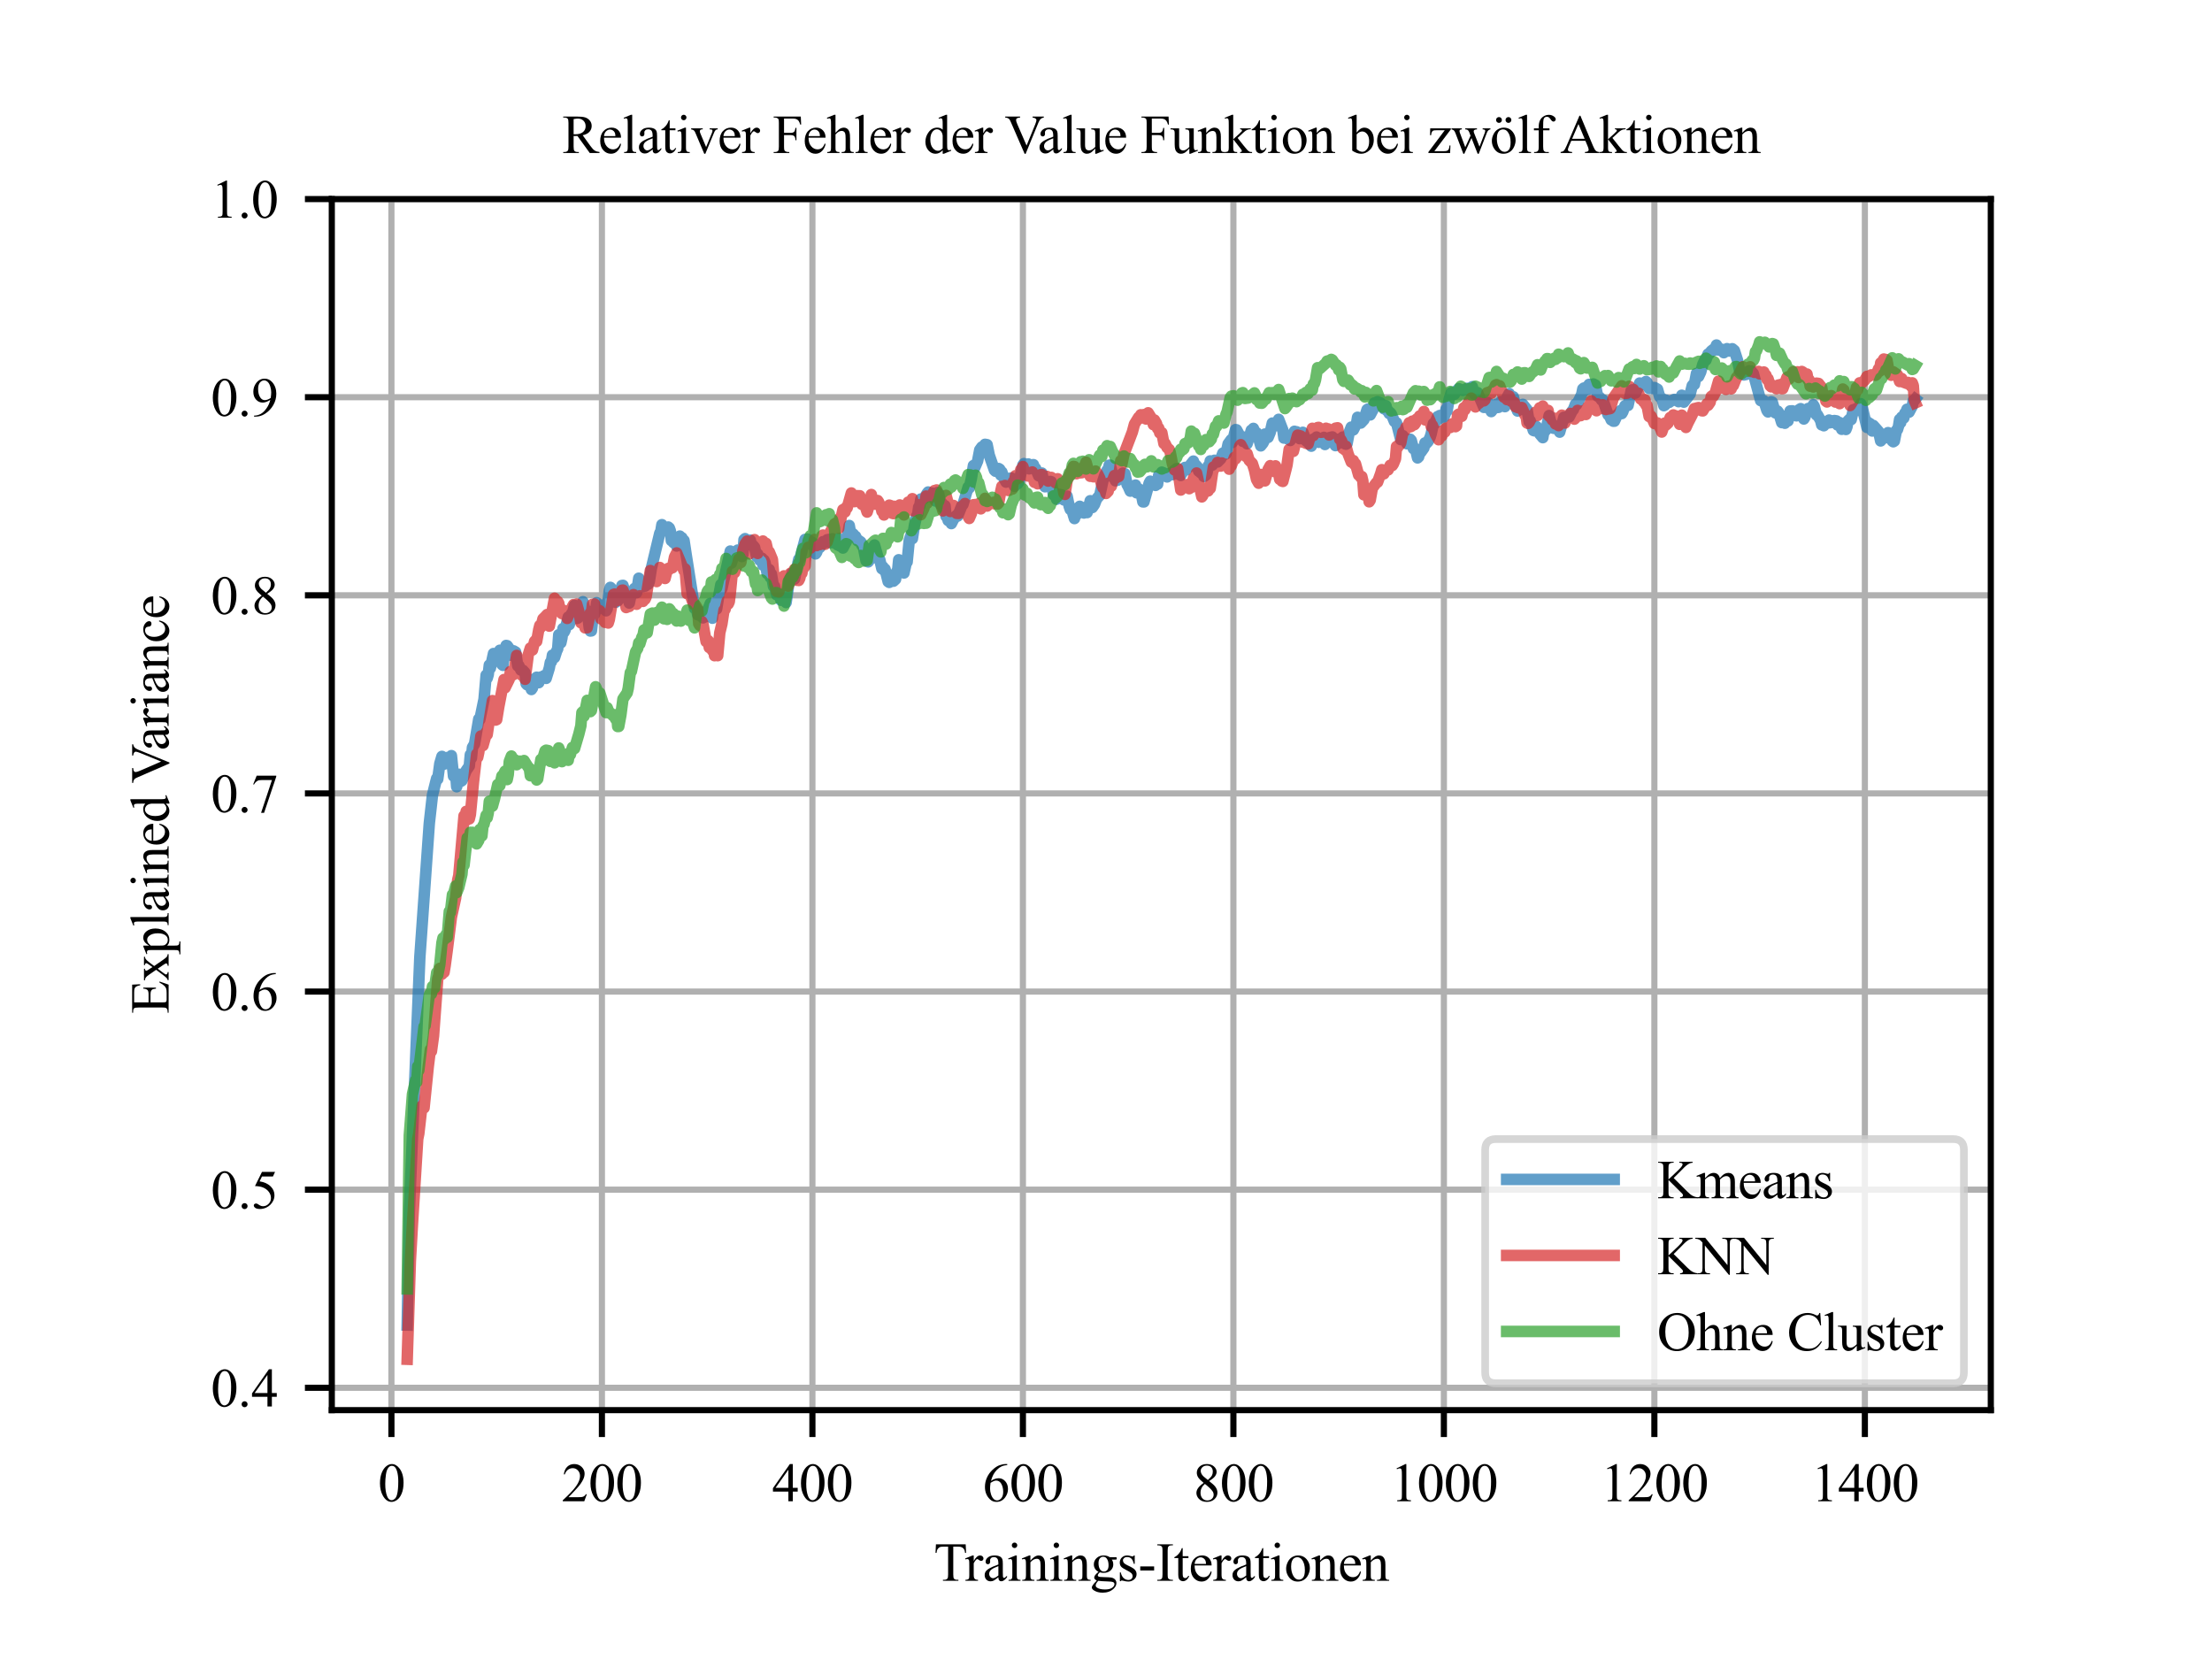 <?xml version="1.0" encoding="utf-8" standalone="no"?>
<!DOCTYPE svg PUBLIC "-//W3C//DTD SVG 1.1//EN"
  "http://www.w3.org/Graphics/SVG/1.1/DTD/svg11.dtd">
<svg xmlns:xlink="http://www.w3.org/1999/xlink" width="288pt" height="216pt" viewBox="0 0 288 216" xmlns="http://www.w3.org/2000/svg" version="1.1">
 <defs>
  <style type="text/css">*{stroke-linejoin: round; stroke-linecap: butt}</style>
 </defs>
 <g id="figure_1">
  <g id="patch_1">
   <path d="M 0 216 
L 288 216 
L 288 0 
L 0 0 
z
" style="fill: #ffffff"/>
  </g>
  <g id="axes_1">
   <g id="patch_2">
    <path d="M 43.2 183.6 
L 259.2 183.6 
L 259.2 25.92 
L 43.2 25.92 
z
" style="fill: #ffffff"/>
   </g>
   <g id="matplotlib.axis_1">
    <g id="xtick_1">
     <g id="line2d_1">
      <path d="M 50.963 183.6 
L 50.963 25.92 
" clip-path="url(#pa485f55589)" style="fill: none; stroke: #b0b0b0; stroke-width: 0.8; stroke-linecap: square"/>
     </g>
     <g id="line2d_2">
      <defs>
       <path id="ma51793de81" d="M 0 0 
L 0 3.5 
" style="stroke: #000000; stroke-width: 0.8"/>
      </defs>
      <g>
       <use xlink:href="#ma51793de81" x="50.963" y="183.6" style="stroke: #000000; stroke-width: 0.8"/>
      </g>
     </g>
     <g id="text_1">
      <!-- 0 -->
      <g transform="translate(49.213 195.461) scale(0.07 -0.07)">
       <defs>
        <path id="TimesNewRomanPSMT-30" d="M 231 2094 
Q 231 2819 450 3342 
Q 669 3866 1031 4122 
Q 1313 4325 1613 4325 
Q 2100 4325 2488 3828 
Q 2972 3213 2972 2159 
Q 2972 1422 2759 906 
Q 2547 391 2217 158 
Q 1888 -75 1581 -75 
Q 975 -75 572 641 
Q 231 1244 231 2094 
z
M 844 2016 
Q 844 1141 1059 588 
Q 1238 122 1591 122 
Q 1759 122 1940 273 
Q 2122 425 2216 781 
Q 2359 1319 2359 2297 
Q 2359 3022 2209 3506 
Q 2097 3866 1919 4016 
Q 1791 4119 1609 4119 
Q 1397 4119 1231 3928 
Q 1006 3669 925 3112 
Q 844 2556 844 2016 
z
" transform="scale(0.016)"/>
       </defs>
       <use xlink:href="#TimesNewRomanPSMT-30"/>
      </g>
     </g>
    </g>
    <g id="xtick_2">
     <g id="line2d_3">
      <path d="M 78.369 183.6 
L 78.369 25.92 
" clip-path="url(#pa485f55589)" style="fill: none; stroke: #b0b0b0; stroke-width: 0.8; stroke-linecap: square"/>
     </g>
     <g id="line2d_4">
      <g>
       <use xlink:href="#ma51793de81" x="78.369" y="183.6" style="stroke: #000000; stroke-width: 0.8"/>
      </g>
     </g>
     <g id="text_2">
      <!-- 200 -->
      <g transform="translate(73.119 195.461) scale(0.07 -0.07)">
       <defs>
        <path id="TimesNewRomanPSMT-32" d="M 2934 816 
L 2638 0 
L 138 0 
L 138 116 
Q 1241 1122 1691 1759 
Q 2141 2397 2141 2925 
Q 2141 3328 1894 3587 
Q 1647 3847 1303 3847 
Q 991 3847 742 3664 
Q 494 3481 375 3128 
L 259 3128 
Q 338 3706 661 4015 
Q 984 4325 1469 4325 
Q 1984 4325 2329 3994 
Q 2675 3663 2675 3213 
Q 2675 2891 2525 2569 
Q 2294 2063 1775 1497 
Q 997 647 803 472 
L 1909 472 
Q 2247 472 2383 497 
Q 2519 522 2628 598 
Q 2738 675 2819 816 
L 2934 816 
z
" transform="scale(0.016)"/>
       </defs>
       <use xlink:href="#TimesNewRomanPSMT-32"/>
       <use xlink:href="#TimesNewRomanPSMT-30" x="50"/>
       <use xlink:href="#TimesNewRomanPSMT-30" x="100"/>
      </g>
     </g>
    </g>
    <g id="xtick_3">
     <g id="line2d_5">
      <path d="M 105.775 183.6 
L 105.775 25.92 
" clip-path="url(#pa485f55589)" style="fill: none; stroke: #b0b0b0; stroke-width: 0.8; stroke-linecap: square"/>
     </g>
     <g id="line2d_6">
      <g>
       <use xlink:href="#ma51793de81" x="105.775" y="183.6" style="stroke: #000000; stroke-width: 0.8"/>
      </g>
     </g>
     <g id="text_3">
      <!-- 400 -->
      <g transform="translate(100.525 195.461) scale(0.07 -0.07)">
       <defs>
        <path id="TimesNewRomanPSMT-34" d="M 2978 1563 
L 2978 1119 
L 2409 1119 
L 2409 0 
L 1894 0 
L 1894 1119 
L 100 1119 
L 100 1519 
L 2066 4325 
L 2409 4325 
L 2409 1563 
L 2978 1563 
z
M 1894 1563 
L 1894 3666 
L 406 1563 
L 1894 1563 
z
" transform="scale(0.016)"/>
       </defs>
       <use xlink:href="#TimesNewRomanPSMT-34"/>
       <use xlink:href="#TimesNewRomanPSMT-30" x="50"/>
       <use xlink:href="#TimesNewRomanPSMT-30" x="100"/>
      </g>
     </g>
    </g>
    <g id="xtick_4">
     <g id="line2d_7">
      <path d="M 133.181 183.6 
L 133.181 25.92 
" clip-path="url(#pa485f55589)" style="fill: none; stroke: #b0b0b0; stroke-width: 0.8; stroke-linecap: square"/>
     </g>
     <g id="line2d_8">
      <g>
       <use xlink:href="#ma51793de81" x="133.181" y="183.6" style="stroke: #000000; stroke-width: 0.8"/>
      </g>
     </g>
     <g id="text_4">
      <!-- 600 -->
      <g transform="translate(127.931 195.461) scale(0.07 -0.07)">
       <defs>
        <path id="TimesNewRomanPSMT-36" d="M 2869 4325 
L 2869 4209 
Q 2456 4169 2195 4045 
Q 1934 3922 1679 3669 
Q 1425 3416 1258 3105 
Q 1091 2794 978 2366 
Q 1428 2675 1881 2675 
Q 2316 2675 2634 2325 
Q 2953 1975 2953 1425 
Q 2953 894 2631 456 
Q 2244 -75 1606 -75 
Q 1172 -75 869 213 
Q 275 772 275 1663 
Q 275 2231 503 2743 
Q 731 3256 1154 3653 
Q 1578 4050 1965 4187 
Q 2353 4325 2688 4325 
L 2869 4325 
z
M 925 2138 
Q 869 1716 869 1456 
Q 869 1156 980 804 
Q 1091 453 1309 247 
Q 1469 100 1697 100 
Q 1969 100 2183 356 
Q 2397 613 2397 1088 
Q 2397 1622 2184 2012 
Q 1972 2403 1581 2403 
Q 1463 2403 1327 2353 
Q 1191 2303 925 2138 
z
" transform="scale(0.016)"/>
       </defs>
       <use xlink:href="#TimesNewRomanPSMT-36"/>
       <use xlink:href="#TimesNewRomanPSMT-30" x="50"/>
       <use xlink:href="#TimesNewRomanPSMT-30" x="100"/>
      </g>
     </g>
    </g>
    <g id="xtick_5">
     <g id="line2d_9">
      <path d="M 160.587 183.6 
L 160.587 25.92 
" clip-path="url(#pa485f55589)" style="fill: none; stroke: #b0b0b0; stroke-width: 0.8; stroke-linecap: square"/>
     </g>
     <g id="line2d_10">
      <g>
       <use xlink:href="#ma51793de81" x="160.587" y="183.6" style="stroke: #000000; stroke-width: 0.8"/>
      </g>
     </g>
     <g id="text_5">
      <!-- 800 -->
      <g transform="translate(155.337 195.461) scale(0.07 -0.07)">
       <defs>
        <path id="TimesNewRomanPSMT-38" d="M 1228 2134 
Q 725 2547 579 2797 
Q 434 3047 434 3316 
Q 434 3728 753 4026 
Q 1072 4325 1600 4325 
Q 2113 4325 2425 4047 
Q 2738 3769 2738 3413 
Q 2738 3175 2569 2928 
Q 2400 2681 1866 2347 
Q 2416 1922 2594 1678 
Q 2831 1359 2831 1006 
Q 2831 559 2490 242 
Q 2150 -75 1597 -75 
Q 994 -75 656 303 
Q 388 606 388 966 
Q 388 1247 577 1523 
Q 766 1800 1228 2134 
z
M 1719 2469 
Q 2094 2806 2194 3001 
Q 2294 3197 2294 3444 
Q 2294 3772 2109 3958 
Q 1925 4144 1606 4144 
Q 1288 4144 1088 3959 
Q 888 3775 888 3528 
Q 888 3366 970 3203 
Q 1053 3041 1206 2894 
L 1719 2469 
z
M 1375 2016 
Q 1116 1797 991 1539 
Q 866 1281 866 981 
Q 866 578 1086 336 
Q 1306 94 1647 94 
Q 1984 94 2187 284 
Q 2391 475 2391 747 
Q 2391 972 2272 1150 
Q 2050 1481 1375 2016 
z
" transform="scale(0.016)"/>
       </defs>
       <use xlink:href="#TimesNewRomanPSMT-38"/>
       <use xlink:href="#TimesNewRomanPSMT-30" x="50"/>
       <use xlink:href="#TimesNewRomanPSMT-30" x="100"/>
      </g>
     </g>
    </g>
    <g id="xtick_6">
     <g id="line2d_11">
      <path d="M 187.992 183.6 
L 187.992 25.92 
" clip-path="url(#pa485f55589)" style="fill: none; stroke: #b0b0b0; stroke-width: 0.8; stroke-linecap: square"/>
     </g>
     <g id="line2d_12">
      <g>
       <use xlink:href="#ma51793de81" x="187.992" y="183.6" style="stroke: #000000; stroke-width: 0.8"/>
      </g>
     </g>
     <g id="text_6">
      <!-- 1000 -->
      <g transform="translate(180.992 195.461) scale(0.07 -0.07)">
       <defs>
        <path id="TimesNewRomanPSMT-31" d="M 750 3822 
L 1781 4325 
L 1884 4325 
L 1884 747 
Q 1884 391 1914 303 
Q 1944 216 2037 169 
Q 2131 122 2419 116 
L 2419 0 
L 825 0 
L 825 116 
Q 1125 122 1212 167 
Q 1300 213 1334 289 
Q 1369 366 1369 747 
L 1369 3034 
Q 1369 3497 1338 3628 
Q 1316 3728 1258 3775 
Q 1200 3822 1119 3822 
Q 1003 3822 797 3725 
L 750 3822 
z
" transform="scale(0.016)"/>
       </defs>
       <use xlink:href="#TimesNewRomanPSMT-31"/>
       <use xlink:href="#TimesNewRomanPSMT-30" x="50"/>
       <use xlink:href="#TimesNewRomanPSMT-30" x="100"/>
       <use xlink:href="#TimesNewRomanPSMT-30" x="150"/>
      </g>
     </g>
    </g>
    <g id="xtick_7">
     <g id="line2d_13">
      <path d="M 215.398 183.6 
L 215.398 25.92 
" clip-path="url(#pa485f55589)" style="fill: none; stroke: #b0b0b0; stroke-width: 0.8; stroke-linecap: square"/>
     </g>
     <g id="line2d_14">
      <g>
       <use xlink:href="#ma51793de81" x="215.398" y="183.6" style="stroke: #000000; stroke-width: 0.8"/>
      </g>
     </g>
     <g id="text_7">
      <!-- 1200 -->
      <g transform="translate(208.398 195.461) scale(0.07 -0.07)">
       <use xlink:href="#TimesNewRomanPSMT-31"/>
       <use xlink:href="#TimesNewRomanPSMT-32" x="50"/>
       <use xlink:href="#TimesNewRomanPSMT-30" x="100"/>
       <use xlink:href="#TimesNewRomanPSMT-30" x="150"/>
      </g>
     </g>
    </g>
    <g id="xtick_8">
     <g id="line2d_15">
      <path d="M 242.804 183.6 
L 242.804 25.92 
" clip-path="url(#pa485f55589)" style="fill: none; stroke: #b0b0b0; stroke-width: 0.8; stroke-linecap: square"/>
     </g>
     <g id="line2d_16">
      <g>
       <use xlink:href="#ma51793de81" x="242.804" y="183.6" style="stroke: #000000; stroke-width: 0.8"/>
      </g>
     </g>
     <g id="text_8">
      <!-- 1400 -->
      <g transform="translate(235.804 195.461) scale(0.07 -0.07)">
       <use xlink:href="#TimesNewRomanPSMT-31"/>
       <use xlink:href="#TimesNewRomanPSMT-34" x="50"/>
       <use xlink:href="#TimesNewRomanPSMT-30" x="100"/>
       <use xlink:href="#TimesNewRomanPSMT-30" x="150"/>
      </g>
     </g>
    </g>
    <g id="text_9">
     <!-- Trainings-Iterationen -->
     <g transform="translate(121.585 205.819) scale(0.07 -0.07)">
      <defs>
       <path id="TimesNewRomanPSMT-54" d="M 3703 4238 
L 3750 3244 
L 3631 3244 
Q 3597 3506 3538 3619 
Q 3441 3800 3280 3886 
Q 3119 3972 2856 3972 
L 2259 3972 
L 2259 734 
Q 2259 344 2344 247 
Q 2463 116 2709 116 
L 2856 116 
L 2856 0 
L 1059 0 
L 1059 116 
L 1209 116 
Q 1478 116 1591 278 
Q 1659 378 1659 734 
L 1659 3972 
L 1150 3972 
Q 853 3972 728 3928 
Q 566 3869 450 3700 
Q 334 3531 313 3244 
L 194 3244 
L 244 4238 
L 3703 4238 
z
" transform="scale(0.016)"/>
       <path id="TimesNewRomanPSMT-72" d="M 1038 2947 
L 1038 2303 
Q 1397 2947 1775 2947 
Q 1947 2947 2059 2842 
Q 2172 2738 2172 2600 
Q 2172 2478 2090 2393 
Q 2009 2309 1897 2309 
Q 1788 2309 1652 2417 
Q 1516 2525 1450 2525 
Q 1394 2525 1328 2463 
Q 1188 2334 1038 2041 
L 1038 669 
Q 1038 431 1097 309 
Q 1138 225 1241 169 
Q 1344 113 1538 113 
L 1538 0 
L 72 0 
L 72 113 
Q 291 113 397 181 
Q 475 231 506 341 
Q 522 394 522 644 
L 522 1753 
Q 522 2253 501 2348 
Q 481 2444 426 2487 
Q 372 2531 291 2531 
Q 194 2531 72 2484 
L 41 2597 
L 906 2947 
L 1038 2947 
z
" transform="scale(0.016)"/>
       <path id="TimesNewRomanPSMT-61" d="M 1822 413 
Q 1381 72 1269 19 
Q 1100 -59 909 -59 
Q 613 -59 420 144 
Q 228 347 228 678 
Q 228 888 322 1041 
Q 450 1253 767 1440 
Q 1084 1628 1822 1897 
L 1822 2009 
Q 1822 2438 1686 2597 
Q 1550 2756 1291 2756 
Q 1094 2756 978 2650 
Q 859 2544 859 2406 
L 866 2225 
Q 866 2081 792 2003 
Q 719 1925 600 1925 
Q 484 1925 411 2006 
Q 338 2088 338 2228 
Q 338 2497 613 2722 
Q 888 2947 1384 2947 
Q 1766 2947 2009 2819 
Q 2194 2722 2281 2516 
Q 2338 2381 2338 1966 
L 2338 994 
Q 2338 584 2353 492 
Q 2369 400 2405 369 
Q 2441 338 2488 338 
Q 2538 338 2575 359 
Q 2641 400 2828 588 
L 2828 413 
Q 2478 -56 2159 -56 
Q 2006 -56 1915 50 
Q 1825 156 1822 413 
z
M 1822 616 
L 1822 1706 
Q 1350 1519 1213 1441 
Q 966 1303 859 1153 
Q 753 1003 753 825 
Q 753 600 887 451 
Q 1022 303 1197 303 
Q 1434 303 1822 616 
z
" transform="scale(0.016)"/>
       <path id="TimesNewRomanPSMT-69" d="M 928 4444 
Q 1059 4444 1151 4351 
Q 1244 4259 1244 4128 
Q 1244 3997 1151 3903 
Q 1059 3809 928 3809 
Q 797 3809 703 3903 
Q 609 3997 609 4128 
Q 609 4259 701 4351 
Q 794 4444 928 4444 
z
M 1188 2947 
L 1188 647 
Q 1188 378 1227 289 
Q 1266 200 1342 156 
Q 1419 113 1622 113 
L 1622 0 
L 231 0 
L 231 113 
Q 441 113 512 153 
Q 584 194 626 287 
Q 669 381 669 647 
L 669 1750 
Q 669 2216 641 2353 
Q 619 2453 572 2492 
Q 525 2531 444 2531 
Q 356 2531 231 2484 
L 188 2597 
L 1050 2947 
L 1188 2947 
z
" transform="scale(0.016)"/>
       <path id="TimesNewRomanPSMT-6e" d="M 1034 2341 
Q 1538 2947 1994 2947 
Q 2228 2947 2397 2830 
Q 2566 2713 2666 2444 
Q 2734 2256 2734 1869 
L 2734 647 
Q 2734 375 2778 278 
Q 2813 200 2889 156 
Q 2966 113 3172 113 
L 3172 0 
L 1756 0 
L 1756 113 
L 1816 113 
Q 2016 113 2095 173 
Q 2175 234 2206 353 
Q 2219 400 2219 647 
L 2219 1819 
Q 2219 2209 2117 2386 
Q 2016 2563 1775 2563 
Q 1403 2563 1034 2156 
L 1034 647 
Q 1034 356 1069 288 
Q 1113 197 1189 155 
Q 1266 113 1500 113 
L 1500 0 
L 84 0 
L 84 113 
L 147 113 
Q 366 113 442 223 
Q 519 334 519 647 
L 519 1709 
Q 519 2225 495 2337 
Q 472 2450 423 2490 
Q 375 2531 294 2531 
Q 206 2531 84 2484 
L 38 2597 
L 900 2947 
L 1034 2947 
L 1034 2341 
z
" transform="scale(0.016)"/>
       <path id="TimesNewRomanPSMT-67" d="M 966 1044 
Q 703 1172 562 1401 
Q 422 1631 422 1909 
Q 422 2334 742 2640 
Q 1063 2947 1563 2947 
Q 1972 2947 2272 2747 
L 2878 2747 
Q 3013 2747 3034 2739 
Q 3056 2731 3066 2713 
Q 3084 2684 3084 2613 
Q 3084 2531 3069 2500 
Q 3059 2484 3036 2475 
Q 3013 2466 2878 2466 
L 2506 2466 
Q 2681 2241 2681 1891 
Q 2681 1491 2375 1206 
Q 2069 922 1553 922 
Q 1341 922 1119 984 
Q 981 866 932 777 
Q 884 688 884 625 
Q 884 572 936 522 
Q 988 472 1138 450 
Q 1225 438 1575 428 
Q 2219 413 2409 384 
Q 2700 344 2873 169 
Q 3047 -6 3047 -263 
Q 3047 -616 2716 -925 
Q 2228 -1381 1444 -1381 
Q 841 -1381 425 -1109 
Q 191 -953 191 -784 
Q 191 -709 225 -634 
Q 278 -519 444 -313 
Q 466 -284 763 25 
Q 600 122 533 198 
Q 466 275 466 372 
Q 466 481 555 628 
Q 644 775 966 1044 
z
M 1509 2797 
Q 1278 2797 1122 2612 
Q 966 2428 966 2047 
Q 966 1553 1178 1281 
Q 1341 1075 1591 1075 
Q 1828 1075 1981 1253 
Q 2134 1431 2134 1813 
Q 2134 2309 1919 2591 
Q 1759 2797 1509 2797 
z
M 934 0 
Q 788 -159 713 -296 
Q 638 -434 638 -550 
Q 638 -700 819 -813 
Q 1131 -1006 1722 -1006 
Q 2284 -1006 2551 -807 
Q 2819 -609 2819 -384 
Q 2819 -222 2659 -153 
Q 2497 -84 2016 -72 
Q 1313 -53 934 0 
z
" transform="scale(0.016)"/>
       <path id="TimesNewRomanPSMT-73" d="M 2050 2947 
L 2050 1972 
L 1947 1972 
Q 1828 2431 1642 2597 
Q 1456 2763 1169 2763 
Q 950 2763 815 2647 
Q 681 2531 681 2391 
Q 681 2216 781 2091 
Q 878 1963 1175 1819 
L 1631 1597 
Q 2266 1288 2266 781 
Q 2266 391 1970 151 
Q 1675 -88 1309 -88 
Q 1047 -88 709 6 
Q 606 38 541 38 
Q 469 38 428 -44 
L 325 -44 
L 325 978 
L 428 978 
Q 516 541 762 319 
Q 1009 97 1316 97 
Q 1531 97 1667 223 
Q 1803 350 1803 528 
Q 1803 744 1651 891 
Q 1500 1038 1047 1263 
Q 594 1488 453 1669 
Q 313 1847 313 2119 
Q 313 2472 555 2709 
Q 797 2947 1181 2947 
Q 1350 2947 1591 2875 
Q 1750 2828 1803 2828 
Q 1853 2828 1881 2850 
Q 1909 2872 1947 2947 
L 2050 2947 
z
" transform="scale(0.016)"/>
       <path id="TimesNewRomanPSMT-2d" d="M 259 1672 
L 1875 1672 
L 1875 1200 
L 259 1200 
L 259 1672 
z
" transform="scale(0.016)"/>
       <path id="TimesNewRomanPSMT-49" d="M 1975 116 
L 1975 0 
L 159 0 
L 159 116 
L 309 116 
Q 572 116 691 269 
Q 766 369 766 750 
L 766 3488 
Q 766 3809 725 3913 
Q 694 3991 597 4047 
Q 459 4122 309 4122 
L 159 4122 
L 159 4238 
L 1975 4238 
L 1975 4122 
L 1822 4122 
Q 1563 4122 1444 3969 
Q 1366 3869 1366 3488 
L 1366 750 
Q 1366 428 1406 325 
Q 1438 247 1538 191 
Q 1672 116 1822 116 
L 1975 116 
z
" transform="scale(0.016)"/>
       <path id="TimesNewRomanPSMT-74" d="M 1031 3803 
L 1031 2863 
L 1700 2863 
L 1700 2644 
L 1031 2644 
L 1031 788 
Q 1031 509 1111 412 
Q 1191 316 1316 316 
Q 1419 316 1516 380 
Q 1613 444 1666 569 
L 1788 569 
Q 1678 263 1478 108 
Q 1278 -47 1066 -47 
Q 922 -47 784 33 
Q 647 113 581 261 
Q 516 409 516 719 
L 516 2644 
L 63 2644 
L 63 2747 
Q 234 2816 414 2980 
Q 594 3144 734 3369 
Q 806 3488 934 3803 
L 1031 3803 
z
" transform="scale(0.016)"/>
       <path id="TimesNewRomanPSMT-65" d="M 681 1784 
Q 678 1147 991 784 
Q 1303 422 1725 422 
Q 2006 422 2214 576 
Q 2422 731 2563 1106 
L 2659 1044 
Q 2594 616 2278 264 
Q 1963 -88 1488 -88 
Q 972 -88 605 314 
Q 238 716 238 1394 
Q 238 2128 614 2539 
Q 991 2950 1559 2950 
Q 2041 2950 2350 2633 
Q 2659 2316 2659 1784 
L 681 1784 
z
M 681 1966 
L 2006 1966 
Q 1991 2241 1941 2353 
Q 1863 2528 1708 2628 
Q 1553 2728 1384 2728 
Q 1125 2728 920 2526 
Q 716 2325 681 1966 
z
" transform="scale(0.016)"/>
       <path id="TimesNewRomanPSMT-6f" d="M 1600 2947 
Q 2250 2947 2644 2453 
Q 2978 2031 2978 1484 
Q 2978 1100 2793 706 
Q 2609 313 2286 112 
Q 1963 -88 1566 -88 
Q 919 -88 538 428 
Q 216 863 216 1403 
Q 216 1797 411 2186 
Q 606 2575 925 2761 
Q 1244 2947 1600 2947 
z
M 1503 2744 
Q 1338 2744 1170 2645 
Q 1003 2547 900 2300 
Q 797 2053 797 1666 
Q 797 1041 1045 587 
Q 1294 134 1700 134 
Q 2003 134 2200 384 
Q 2397 634 2397 1244 
Q 2397 2006 2069 2444 
Q 1847 2744 1503 2744 
z
" transform="scale(0.016)"/>
      </defs>
      <use xlink:href="#TimesNewRomanPSMT-54"/>
      <use xlink:href="#TimesNewRomanPSMT-72" x="57.584"/>
      <use xlink:href="#TimesNewRomanPSMT-61" x="90.885"/>
      <use xlink:href="#TimesNewRomanPSMT-69" x="135.27"/>
      <use xlink:href="#TimesNewRomanPSMT-6e" x="163.053"/>
      <use xlink:href="#TimesNewRomanPSMT-69" x="213.053"/>
      <use xlink:href="#TimesNewRomanPSMT-6e" x="240.836"/>
      <use xlink:href="#TimesNewRomanPSMT-67" x="290.836"/>
      <use xlink:href="#TimesNewRomanPSMT-73" x="340.836"/>
      <use xlink:href="#TimesNewRomanPSMT-2d" x="379.752"/>
      <use xlink:href="#TimesNewRomanPSMT-49" x="413.053"/>
      <use xlink:href="#TimesNewRomanPSMT-74" x="446.354"/>
      <use xlink:href="#TimesNewRomanPSMT-65" x="474.137"/>
      <use xlink:href="#TimesNewRomanPSMT-72" x="518.521"/>
      <use xlink:href="#TimesNewRomanPSMT-61" x="551.822"/>
      <use xlink:href="#TimesNewRomanPSMT-74" x="596.207"/>
      <use xlink:href="#TimesNewRomanPSMT-69" x="623.99"/>
      <use xlink:href="#TimesNewRomanPSMT-6f" x="651.773"/>
      <use xlink:href="#TimesNewRomanPSMT-6e" x="701.773"/>
      <use xlink:href="#TimesNewRomanPSMT-65" x="751.773"/>
      <use xlink:href="#TimesNewRomanPSMT-6e" x="796.158"/>
     </g>
    </g>
   </g>
   <g id="matplotlib.axis_2">
    <g id="ytick_1">
     <g id="line2d_17">
      <path d="M 43.2 180.689 
L 259.2 180.689 
" clip-path="url(#pa485f55589)" style="fill: none; stroke: #b0b0b0; stroke-width: 0.8; stroke-linecap: square"/>
     </g>
     <g id="line2d_18">
      <defs>
       <path id="m6a1fc18d8c" d="M 0 0 
L -3.5 0 
" style="stroke: #000000; stroke-width: 0.8"/>
      </defs>
      <g>
       <use xlink:href="#m6a1fc18d8c" x="43.2" y="180.689" style="stroke: #000000; stroke-width: 0.8"/>
      </g>
     </g>
     <g id="text_10">
      <!-- 0.4 -->
      <g transform="translate(27.45 183.119) scale(0.07 -0.07)">
       <defs>
        <path id="TimesNewRomanPSMT-2e" d="M 800 606 
Q 947 606 1047 504 
Q 1147 403 1147 259 
Q 1147 116 1045 14 
Q 944 -88 800 -88 
Q 656 -88 554 14 
Q 453 116 453 259 
Q 453 406 554 506 
Q 656 606 800 606 
z
" transform="scale(0.016)"/>
       </defs>
       <use xlink:href="#TimesNewRomanPSMT-30"/>
       <use xlink:href="#TimesNewRomanPSMT-2e" x="50"/>
       <use xlink:href="#TimesNewRomanPSMT-34" x="75"/>
      </g>
     </g>
    </g>
    <g id="ytick_2">
     <g id="line2d_19">
      <path d="M 43.2 154.894 
L 259.2 154.894 
" clip-path="url(#pa485f55589)" style="fill: none; stroke: #b0b0b0; stroke-width: 0.8; stroke-linecap: square"/>
     </g>
     <g id="line2d_20">
      <g>
       <use xlink:href="#m6a1fc18d8c" x="43.2" y="154.894" style="stroke: #000000; stroke-width: 0.8"/>
      </g>
     </g>
     <g id="text_11">
      <!-- 0.5 -->
      <g transform="translate(27.45 157.325) scale(0.07 -0.07)">
       <defs>
        <path id="TimesNewRomanPSMT-35" d="M 2778 4238 
L 2534 3706 
L 1259 3706 
L 981 3138 
Q 1809 3016 2294 2522 
Q 2709 2097 2709 1522 
Q 2709 1188 2573 903 
Q 2438 619 2231 419 
Q 2025 219 1772 97 
Q 1413 -75 1034 -75 
Q 653 -75 479 54 
Q 306 184 306 341 
Q 306 428 378 495 
Q 450 563 559 563 
Q 641 563 702 538 
Q 763 513 909 409 
Q 1144 247 1384 247 
Q 1750 247 2026 523 
Q 2303 800 2303 1197 
Q 2303 1581 2056 1914 
Q 1809 2247 1375 2428 
Q 1034 2569 447 2591 
L 1259 4238 
L 2778 4238 
z
" transform="scale(0.016)"/>
       </defs>
       <use xlink:href="#TimesNewRomanPSMT-30"/>
       <use xlink:href="#TimesNewRomanPSMT-2e" x="50"/>
       <use xlink:href="#TimesNewRomanPSMT-35" x="75"/>
      </g>
     </g>
    </g>
    <g id="ytick_3">
     <g id="line2d_21">
      <path d="M 43.2 129.099 
L 259.2 129.099 
" clip-path="url(#pa485f55589)" style="fill: none; stroke: #b0b0b0; stroke-width: 0.8; stroke-linecap: square"/>
     </g>
     <g id="line2d_22">
      <g>
       <use xlink:href="#m6a1fc18d8c" x="43.2" y="129.099" style="stroke: #000000; stroke-width: 0.8"/>
      </g>
     </g>
     <g id="text_12">
      <!-- 0.6 -->
      <g transform="translate(27.45 131.53) scale(0.07 -0.07)">
       <use xlink:href="#TimesNewRomanPSMT-30"/>
       <use xlink:href="#TimesNewRomanPSMT-2e" x="50"/>
       <use xlink:href="#TimesNewRomanPSMT-36" x="75"/>
      </g>
     </g>
    </g>
    <g id="ytick_4">
     <g id="line2d_23">
      <path d="M 43.2 103.305 
L 259.2 103.305 
" clip-path="url(#pa485f55589)" style="fill: none; stroke: #b0b0b0; stroke-width: 0.8; stroke-linecap: square"/>
     </g>
     <g id="line2d_24">
      <g>
       <use xlink:href="#m6a1fc18d8c" x="43.2" y="103.305" style="stroke: #000000; stroke-width: 0.8"/>
      </g>
     </g>
     <g id="text_13">
      <!-- 0.7 -->
      <g transform="translate(27.45 105.735) scale(0.07 -0.07)">
       <defs>
        <path id="TimesNewRomanPSMT-37" d="M 644 4238 
L 2916 4238 
L 2916 4119 
L 1503 -88 
L 1153 -88 
L 2419 3728 
L 1253 3728 
Q 900 3728 750 3644 
Q 488 3500 328 3200 
L 238 3234 
L 644 4238 
z
" transform="scale(0.016)"/>
       </defs>
       <use xlink:href="#TimesNewRomanPSMT-30"/>
       <use xlink:href="#TimesNewRomanPSMT-2e" x="50"/>
       <use xlink:href="#TimesNewRomanPSMT-37" x="75"/>
      </g>
     </g>
    </g>
    <g id="ytick_5">
     <g id="line2d_25">
      <path d="M 43.2 77.51 
L 259.2 77.51 
" clip-path="url(#pa485f55589)" style="fill: none; stroke: #b0b0b0; stroke-width: 0.8; stroke-linecap: square"/>
     </g>
     <g id="line2d_26">
      <g>
       <use xlink:href="#m6a1fc18d8c" x="43.2" y="77.51" style="stroke: #000000; stroke-width: 0.8"/>
      </g>
     </g>
     <g id="text_14">
      <!-- 0.8 -->
      <g transform="translate(27.45 79.94) scale(0.07 -0.07)">
       <use xlink:href="#TimesNewRomanPSMT-30"/>
       <use xlink:href="#TimesNewRomanPSMT-2e" x="50"/>
       <use xlink:href="#TimesNewRomanPSMT-38" x="75"/>
      </g>
     </g>
    </g>
    <g id="ytick_6">
     <g id="line2d_27">
      <path d="M 43.2 51.715 
L 259.2 51.715 
" clip-path="url(#pa485f55589)" style="fill: none; stroke: #b0b0b0; stroke-width: 0.8; stroke-linecap: square"/>
     </g>
     <g id="line2d_28">
      <g>
       <use xlink:href="#m6a1fc18d8c" x="43.2" y="51.715" style="stroke: #000000; stroke-width: 0.8"/>
      </g>
     </g>
     <g id="text_15">
      <!-- 0.9 -->
      <g transform="translate(27.45 54.145) scale(0.07 -0.07)">
       <defs>
        <path id="TimesNewRomanPSMT-39" d="M 338 -88 
L 338 28 
Q 744 34 1094 217 
Q 1444 400 1770 856 
Q 2097 1313 2225 1859 
Q 1734 1544 1338 1544 
Q 891 1544 572 1889 
Q 253 2234 253 2806 
Q 253 3363 572 3797 
Q 956 4325 1575 4325 
Q 2097 4325 2469 3894 
Q 2925 3359 2925 2575 
Q 2925 1869 2578 1258 
Q 2231 647 1613 244 
Q 1109 -88 516 -88 
L 338 -88 
z
M 2275 2091 
Q 2331 2497 2331 2741 
Q 2331 3044 2228 3395 
Q 2125 3747 1936 3934 
Q 1747 4122 1506 4122 
Q 1228 4122 1018 3872 
Q 809 3622 809 3128 
Q 809 2469 1088 2097 
Q 1291 1828 1588 1828 
Q 1731 1828 1928 1897 
Q 2125 1966 2275 2091 
z
" transform="scale(0.016)"/>
       </defs>
       <use xlink:href="#TimesNewRomanPSMT-30"/>
       <use xlink:href="#TimesNewRomanPSMT-2e" x="50"/>
       <use xlink:href="#TimesNewRomanPSMT-39" x="75"/>
      </g>
     </g>
    </g>
    <g id="ytick_7">
     <g id="line2d_29">
      <path d="M 43.2 25.92 
L 259.2 25.92 
" clip-path="url(#pa485f55589)" style="fill: none; stroke: #b0b0b0; stroke-width: 0.8; stroke-linecap: square"/>
     </g>
     <g id="line2d_30">
      <g>
       <use xlink:href="#m6a1fc18d8c" x="43.2" y="25.92" style="stroke: #000000; stroke-width: 0.8"/>
      </g>
     </g>
     <g id="text_16">
      <!-- 1.0 -->
      <g transform="translate(27.45 28.35) scale(0.07 -0.07)">
       <use xlink:href="#TimesNewRomanPSMT-31"/>
       <use xlink:href="#TimesNewRomanPSMT-2e" x="50"/>
       <use xlink:href="#TimesNewRomanPSMT-30" x="75"/>
      </g>
     </g>
    </g>
    <g id="text_17">
     <!-- Explained Variance -->
     <g transform="translate(21.953 132.004) rotate(-90) scale(0.07 -0.07)">
      <defs>
       <path id="TimesNewRomanPSMT-45" d="M 1338 4006 
L 1338 2331 
L 2269 2331 
Q 2631 2331 2753 2441 
Q 2916 2584 2934 2947 
L 3050 2947 
L 3050 1472 
L 2934 1472 
Q 2891 1781 2847 1869 
Q 2791 1978 2662 2040 
Q 2534 2103 2269 2103 
L 1338 2103 
L 1338 706 
Q 1338 425 1363 364 
Q 1388 303 1450 267 
Q 1513 231 1688 231 
L 2406 231 
Q 2766 231 2928 281 
Q 3091 331 3241 478 
Q 3434 672 3638 1063 
L 3763 1063 
L 3397 0 
L 131 0 
L 131 116 
L 281 116 
Q 431 116 566 188 
Q 666 238 702 338 
Q 738 438 738 747 
L 738 3500 
Q 738 3903 656 3997 
Q 544 4122 281 4122 
L 131 4122 
L 131 4238 
L 3397 4238 
L 3444 3309 
L 3322 3309 
Q 3256 3644 3176 3769 
Q 3097 3894 2941 3959 
Q 2816 4006 2500 4006 
L 1338 4006 
z
" transform="scale(0.016)"/>
       <path id="TimesNewRomanPSMT-78" d="M 84 2863 
L 1431 2863 
L 1431 2747 
Q 1303 2747 1251 2703 
Q 1200 2659 1200 2588 
Q 1200 2513 1309 2356 
Q 1344 2306 1413 2200 
L 1616 1875 
L 1850 2200 
Q 2075 2509 2075 2591 
Q 2075 2656 2022 2701 
Q 1969 2747 1850 2747 
L 1850 2863 
L 2819 2863 
L 2819 2747 
Q 2666 2738 2553 2663 
Q 2400 2556 2134 2200 
L 1744 1678 
L 2456 653 
Q 2719 275 2831 198 
Q 2944 122 3122 113 
L 3122 0 
L 1772 0 
L 1772 113 
Q 1913 113 1991 175 
Q 2050 219 2050 291 
Q 2050 363 1850 653 
L 1431 1266 
L 972 653 
Q 759 369 759 316 
Q 759 241 829 180 
Q 900 119 1041 113 
L 1041 0 
L 106 0 
L 106 113 
Q 219 128 303 191 
Q 422 281 703 653 
L 1303 1450 
L 759 2238 
Q 528 2575 401 2661 
Q 275 2747 84 2747 
L 84 2863 
z
" transform="scale(0.016)"/>
       <path id="TimesNewRomanPSMT-70" d="M -6 2578 
L 875 2934 
L 994 2934 
L 994 2266 
Q 1216 2644 1439 2795 
Q 1663 2947 1909 2947 
Q 2341 2947 2628 2609 
Q 2981 2197 2981 1534 
Q 2981 794 2556 309 
Q 2206 -88 1675 -88 
Q 1444 -88 1275 -22 
Q 1150 25 994 166 
L 994 -706 
Q 994 -1000 1030 -1079 
Q 1066 -1159 1155 -1206 
Q 1244 -1253 1478 -1253 
L 1478 -1369 
L -22 -1369 
L -22 -1253 
L 56 -1253 
Q 228 -1256 350 -1188 
Q 409 -1153 442 -1076 
Q 475 -1000 475 -688 
L 475 2019 
Q 475 2297 450 2372 
Q 425 2447 370 2484 
Q 316 2522 222 2522 
Q 147 2522 31 2478 
L -6 2578 
z
M 994 2081 
L 994 1013 
Q 994 666 1022 556 
Q 1066 375 1236 237 
Q 1406 100 1666 100 
Q 1978 100 2172 344 
Q 2425 663 2425 1241 
Q 2425 1897 2138 2250 
Q 1938 2494 1663 2494 
Q 1513 2494 1366 2419 
Q 1253 2363 994 2081 
z
" transform="scale(0.016)"/>
       <path id="TimesNewRomanPSMT-6c" d="M 1184 4444 
L 1184 647 
Q 1184 378 1223 290 
Q 1263 203 1344 158 
Q 1425 113 1647 113 
L 1647 0 
L 244 0 
L 244 113 
Q 441 113 512 153 
Q 584 194 625 287 
Q 666 381 666 647 
L 666 3247 
Q 666 3731 644 3842 
Q 622 3953 573 3993 
Q 525 4034 450 4034 
Q 369 4034 244 3984 
L 191 4094 
L 1044 4444 
L 1184 4444 
z
" transform="scale(0.016)"/>
       <path id="TimesNewRomanPSMT-64" d="M 2222 322 
Q 2013 103 1813 7 
Q 1613 -88 1381 -88 
Q 913 -88 563 304 
Q 213 697 213 1313 
Q 213 1928 600 2439 
Q 988 2950 1597 2950 
Q 1975 2950 2222 2709 
L 2222 3238 
Q 2222 3728 2198 3840 
Q 2175 3953 2125 3993 
Q 2075 4034 2000 4034 
Q 1919 4034 1784 3984 
L 1744 4094 
L 2597 4444 
L 2738 4444 
L 2738 1134 
Q 2738 631 2761 520 
Q 2784 409 2836 365 
Q 2888 322 2956 322 
Q 3041 322 3181 375 
L 3216 266 
L 2366 -88 
L 2222 -88 
L 2222 322 
z
M 2222 541 
L 2222 2016 
Q 2203 2228 2109 2403 
Q 2016 2578 1861 2667 
Q 1706 2756 1559 2756 
Q 1284 2756 1069 2509 
Q 784 2184 784 1559 
Q 784 928 1059 592 
Q 1334 256 1672 256 
Q 1956 256 2222 541 
z
" transform="scale(0.016)"/>
       <path id="TimesNewRomanPSMT-20" transform="scale(0.016)"/>
       <path id="TimesNewRomanPSMT-56" d="M 4544 4238 
L 4544 4122 
Q 4319 4081 4203 3978 
Q 4038 3825 3909 3509 
L 2431 -97 
L 2316 -97 
L 728 3556 
Q 606 3838 556 3900 
Q 478 3997 364 4051 
Q 250 4106 56 4122 
L 56 4238 
L 1788 4238 
L 1788 4122 
Q 1494 4094 1406 4022 
Q 1319 3950 1319 3838 
Q 1319 3681 1463 3350 
L 2541 866 
L 3541 3319 
Q 3688 3681 3688 3822 
Q 3688 3913 3597 3995 
Q 3506 4078 3291 4113 
Q 3275 4116 3238 4122 
L 3238 4238 
L 4544 4238 
z
" transform="scale(0.016)"/>
       <path id="TimesNewRomanPSMT-63" d="M 2631 1088 
Q 2516 522 2178 217 
Q 1841 -88 1431 -88 
Q 944 -88 581 321 
Q 219 731 219 1428 
Q 219 2103 620 2525 
Q 1022 2947 1584 2947 
Q 2006 2947 2278 2723 
Q 2550 2500 2550 2259 
Q 2550 2141 2473 2067 
Q 2397 1994 2259 1994 
Q 2075 1994 1981 2113 
Q 1928 2178 1911 2362 
Q 1894 2547 1784 2644 
Q 1675 2738 1481 2738 
Q 1169 2738 978 2506 
Q 725 2200 725 1697 
Q 725 1184 976 792 
Q 1228 400 1656 400 
Q 1963 400 2206 609 
Q 2378 753 2541 1131 
L 2631 1088 
z
" transform="scale(0.016)"/>
      </defs>
      <use xlink:href="#TimesNewRomanPSMT-45"/>
      <use xlink:href="#TimesNewRomanPSMT-78" x="61.084"/>
      <use xlink:href="#TimesNewRomanPSMT-70" x="111.084"/>
      <use xlink:href="#TimesNewRomanPSMT-6c" x="161.084"/>
      <use xlink:href="#TimesNewRomanPSMT-61" x="188.867"/>
      <use xlink:href="#TimesNewRomanPSMT-69" x="233.252"/>
      <use xlink:href="#TimesNewRomanPSMT-6e" x="261.035"/>
      <use xlink:href="#TimesNewRomanPSMT-65" x="311.035"/>
      <use xlink:href="#TimesNewRomanPSMT-64" x="355.42"/>
      <use xlink:href="#TimesNewRomanPSMT-20" x="405.42"/>
      <use xlink:href="#TimesNewRomanPSMT-56" x="428.67"/>
      <use xlink:href="#TimesNewRomanPSMT-61" x="489.762"/>
      <use xlink:href="#TimesNewRomanPSMT-72" x="534.146"/>
      <use xlink:href="#TimesNewRomanPSMT-69" x="567.447"/>
      <use xlink:href="#TimesNewRomanPSMT-61" x="595.23"/>
      <use xlink:href="#TimesNewRomanPSMT-6e" x="639.615"/>
      <use xlink:href="#TimesNewRomanPSMT-63" x="689.615"/>
      <use xlink:href="#TimesNewRomanPSMT-65" x="734"/>
     </g>
    </g>
   </g>
   <g id="line2d_31">
    <path d="M 53.018 172.521 
L 53.292 157.857 
L 54.663 124.631 
L 55.896 107.187 
L 56.307 103.526 
L 56.718 101.875 
L 56.855 101.348 
L 56.992 101.445 
L 57.266 99.418 
L 57.54 98.483 
L 57.814 99.492 
L 57.951 99.113 
L 58.088 99.319 
L 58.225 98.631 
L 58.362 99.133 
L 58.636 99.148 
L 58.773 98.385 
L 59.047 101.05 
L 59.322 100.688 
L 59.459 102.43 
L 59.733 101.019 
L 59.87 100.815 
L 60.007 101.73 
L 60.144 101.639 
L 60.418 101.035 
L 60.692 100.332 
L 61.103 99.737 
L 61.24 98.251 
L 61.377 98.711 
L 61.514 97.315 
L 61.788 96.852 
L 62.336 93.613 
L 62.473 93.702 
L 63.021 91.042 
L 63.295 87.9 
L 63.432 88.297 
L 63.569 87.823 
L 63.707 86.585 
L 63.844 86.994 
L 64.255 85.089 
L 64.392 85.163 
L 64.666 85.564 
L 65.077 84.662 
L 65.351 86.517 
L 65.488 86.627 
L 65.762 84.61 
L 65.899 84.039 
L 66.036 84.069 
L 66.447 84.647 
L 66.584 85.333 
L 66.858 84.736 
L 67.132 84.892 
L 67.406 86.692 
L 67.543 86.647 
L 67.817 87.237 
L 68.091 87.287 
L 68.366 87.594 
L 68.503 89.021 
L 68.64 89.165 
L 68.777 88.694 
L 68.914 88.821 
L 69.188 89.774 
L 69.325 89.572 
L 69.599 88.375 
L 69.736 88.36 
L 69.873 88.174 
L 70.01 88.276 
L 70.147 88.882 
L 70.421 88.148 
L 70.558 88.297 
L 70.832 87.981 
L 71.106 88.324 
L 71.517 86.976 
L 71.654 86.236 
L 71.791 86.162 
L 71.928 85.296 
L 72.202 85.61 
L 72.476 84.756 
L 72.613 84.473 
L 72.75 82.641 
L 72.887 82.799 
L 73.025 83.692 
L 73.162 83.068 
L 73.299 81.828 
L 73.436 82.309 
L 73.573 82.05 
L 73.847 80.884 
L 73.984 80.339 
L 74.121 81.325 
L 74.395 79.92 
L 74.532 79.841 
L 74.806 78.815 
L 75.08 80.528 
L 75.217 80.484 
L 75.491 79.324 
L 75.628 78.761 
L 75.765 78.689 
L 75.902 78.343 
L 76.176 79.577 
L 76.313 79.52 
L 76.45 79.53 
L 76.724 81.762 
L 76.861 82.159 
L 76.998 82.14 
L 77.272 79.787 
L 77.409 79.976 
L 77.547 79.555 
L 77.684 78.471 
L 77.821 78.938 
L 78.095 78.766 
L 78.232 79.114 
L 78.369 78.798 
L 78.506 79.243 
L 78.643 78.745 
L 78.917 79.525 
L 79.054 79.264 
L 79.328 76.903 
L 79.465 76.475 
L 79.602 76.613 
L 79.739 77.025 
L 79.876 78.123 
L 80.013 78.156 
L 80.15 78.422 
L 80.287 78.035 
L 80.424 78.248 
L 80.835 77.149 
L 80.972 76.234 
L 81.109 76.211 
L 81.383 77.134 
L 81.657 78 
L 81.794 77.907 
L 81.931 78.517 
L 82.206 77.252 
L 82.343 76.958 
L 82.48 77.096 
L 82.617 76.612 
L 82.754 76.731 
L 82.891 77.173 
L 83.165 75.282 
L 83.302 75.592 
L 83.439 76.191 
L 83.576 76.227 
L 83.713 76.384 
L 83.85 76.208 
L 83.987 76.318 
L 84.124 75.932 
L 84.398 76.063 
L 84.535 75.728 
L 84.809 73.988 
L 85.905 69.416 
L 86.042 69.175 
L 86.179 68.311 
L 86.316 69.122 
L 86.453 69.099 
L 86.59 68.884 
L 86.865 69.117 
L 87.002 68.62 
L 87.139 68.74 
L 87.276 69.114 
L 87.413 70.392 
L 87.55 70.282 
L 87.687 70.647 
L 87.824 70.668 
L 87.961 70.503 
L 88.098 71.09 
L 88.509 69.799 
L 88.646 70.164 
L 88.783 70.009 
L 88.92 70.365 
L 89.057 70.37 
L 89.331 72.178 
L 90.153 77.408 
L 90.427 79.207 
L 90.564 79.066 
L 90.701 79.398 
L 90.838 80.037 
L 90.975 79.537 
L 91.249 80.201 
L 91.387 79.714 
L 91.524 80.445 
L 91.661 80.219 
L 91.798 80.321 
L 92.483 78.564 
L 92.757 80.493 
L 92.894 79.465 
L 93.031 79.343 
L 93.168 79.056 
L 93.305 79.294 
L 93.579 77.56 
L 93.853 76.112 
L 93.99 76.641 
L 95.086 71.747 
L 95.223 73.322 
L 95.36 72.868 
L 95.497 71.994 
L 95.771 71.832 
L 95.908 71.916 
L 96.046 71.62 
L 96.183 71.959 
L 96.32 71.711 
L 96.594 72.463 
L 96.731 72.165 
L 96.868 70.261 
L 97.005 70.131 
L 97.279 70.977 
L 97.416 70.637 
L 97.553 70.799 
L 97.69 70.332 
L 97.827 70.956 
L 97.964 70.934 
L 98.238 71.247 
L 98.512 72.477 
L 98.649 72.144 
L 98.923 72.942 
L 99.197 72.679 
L 99.334 73.583 
L 99.471 72.934 
L 99.608 73.25 
L 99.882 74.676 
L 100.019 74.517 
L 100.156 74.155 
L 100.293 75.168 
L 100.43 74.733 
L 100.705 76.349 
L 100.842 76.332 
L 101.116 77.442 
L 101.253 77.476 
L 101.527 77.331 
L 101.664 78.154 
L 101.801 77.75 
L 101.938 77.741 
L 102.075 77.947 
L 102.349 78.451 
L 102.623 76.559 
L 102.76 75.429 
L 102.897 75.319 
L 103.171 74.577 
L 103.445 75.382 
L 103.993 72.827 
L 104.13 72.807 
L 104.815 70.232 
L 104.952 70.646 
L 105.089 70.18 
L 105.364 70.355 
L 105.501 70.841 
L 105.775 70.641 
L 106.049 71.096 
L 106.186 72.115 
L 106.323 71.921 
L 106.597 71.105 
L 106.734 71.29 
L 107.145 70.532 
L 107.282 70.676 
L 107.419 70.654 
L 107.693 70.276 
L 107.967 70.223 
L 108.104 70.667 
L 108.241 70.563 
L 108.378 70.154 
L 108.652 70.708 
L 108.789 70.228 
L 108.926 70.475 
L 109.063 70.955 
L 109.2 70.125 
L 109.337 71.084 
L 109.474 70.897 
L 109.749 71.354 
L 110.16 70.581 
L 110.297 70.111 
L 110.571 68.421 
L 110.708 69.207 
L 111.119 69.557 
L 111.256 70.014 
L 111.393 69.827 
L 111.667 70.416 
L 111.804 70.369 
L 112.078 70.564 
L 112.215 70.991 
L 112.352 70.954 
L 112.763 73.02 
L 112.9 72.934 
L 113.037 73.156 
L 113.174 72.963 
L 113.448 71.376 
L 113.722 71.275 
L 113.859 70.96 
L 114.27 72.426 
L 114.408 72.852 
L 114.545 72.866 
L 114.819 74.044 
L 114.956 73.798 
L 115.093 74.246 
L 115.23 74.097 
L 115.641 75.735 
L 115.778 75.827 
L 115.915 75.708 
L 116.052 75.217 
L 116.326 75.672 
L 116.6 75.421 
L 116.737 74.427 
L 116.874 74.264 
L 117.011 72.88 
L 117.148 73.133 
L 117.285 73.021 
L 117.422 73.084 
L 117.559 73.367 
L 117.696 74.603 
L 117.97 73.353 
L 118.107 73.174 
L 118.381 70.374 
L 118.655 69.524 
L 118.792 70.133 
L 119.067 68.365 
L 119.341 67.205 
L 119.478 66.982 
L 119.615 66.014 
L 119.752 65.861 
L 119.889 64.973 
L 120.3 64.927 
L 120.711 64.231 
L 120.848 64.058 
L 120.985 64.492 
L 121.122 64.465 
L 121.259 64.696 
L 121.396 64.204 
L 121.67 64.94 
L 121.807 65.232 
L 121.944 64.282 
L 122.081 64.112 
L 122.218 64.275 
L 122.492 65.746 
L 122.629 65.491 
L 122.766 66.135 
L 122.903 66.153 
L 123.04 65.843 
L 123.177 67.23 
L 123.314 67.276 
L 123.451 67.773 
L 123.589 67.392 
L 123.726 67.411 
L 123.863 68.17 
L 124.137 67.637 
L 124.548 67.089 
L 124.685 67.193 
L 125.233 65.839 
L 125.37 65.699 
L 126.055 63.414 
L 126.192 63.544 
L 126.466 62.322 
L 126.74 60.614 
L 126.877 60.974 
L 127.288 60.01 
L 127.562 58.577 
L 127.836 58.196 
L 127.973 58.385 
L 128.248 57.85 
L 128.522 57.9 
L 128.796 59.256 
L 129.481 61.23 
L 129.618 61.357 
L 129.755 61.107 
L 129.892 61.158 
L 130.029 61.002 
L 130.166 61.095 
L 130.303 61.857 
L 130.44 61.455 
L 130.714 62.264 
L 130.988 62.772 
L 131.399 62.286 
L 131.536 62.478 
L 131.673 62.233 
L 131.81 62.416 
L 132.084 63.321 
L 132.358 62.852 
L 132.495 62.98 
L 132.632 62.797 
L 133.181 60.552 
L 133.318 60.361 
L 133.455 60.794 
L 133.729 60.547 
L 133.866 60.405 
L 134.003 61.043 
L 134.414 60.519 
L 134.551 60.497 
L 134.688 61.082 
L 134.825 60.973 
L 135.236 61.951 
L 135.373 61.714 
L 135.51 61.719 
L 135.647 61.589 
L 136.058 63.375 
L 136.469 62.771 
L 136.606 62.809 
L 136.743 62.682 
L 136.88 62.727 
L 137.154 64.418 
L 137.291 64.373 
L 137.429 64.182 
L 137.566 64.999 
L 137.703 64.506 
L 137.977 64.367 
L 138.114 64.904 
L 138.251 64.44 
L 138.525 65.09 
L 138.662 65.125 
L 138.936 64.602 
L 139.21 65.934 
L 139.347 66.328 
L 139.484 66.104 
L 139.758 67.072 
L 139.895 67.516 
L 140.032 66.867 
L 140.169 67.018 
L 140.443 66.086 
L 140.58 65.92 
L 141.128 66.793 
L 141.265 66.073 
L 141.539 66.739 
L 141.676 66.361 
L 141.95 65.195 
L 142.225 66.078 
L 142.499 65.683 
L 142.773 64.963 
L 143.047 64.642 
L 143.184 64.501 
L 143.595 62.614 
L 143.869 61.804 
L 144.006 61.616 
L 144.143 61.225 
L 144.28 61.365 
L 144.417 60.56 
L 144.554 60.561 
L 144.828 61.632 
L 144.965 62.189 
L 145.102 62.251 
L 145.239 62.598 
L 145.376 62.46 
L 145.513 62.525 
L 145.65 62.009 
L 145.787 61.961 
L 146.198 61.601 
L 146.335 61.845 
L 146.472 61.688 
L 146.747 63.093 
L 146.884 63.318 
L 147.158 63.945 
L 147.295 63.917 
L 147.706 63.272 
L 147.843 63.155 
L 147.98 64.162 
L 148.117 64.022 
L 148.254 63.648 
L 148.391 63.974 
L 148.528 63.939 
L 148.802 65.345 
L 148.939 65.349 
L 149.624 62.893 
L 149.761 62.652 
L 150.446 63.199 
L 150.583 62.946 
L 150.72 63.037 
L 150.857 61.887 
L 151.131 61.829 
L 151.269 61.475 
L 151.543 61.585 
L 151.817 62.013 
L 151.954 62.096 
L 152.365 61.584 
L 152.639 61.802 
L 152.913 61.223 
L 153.05 61.477 
L 153.187 61.016 
L 153.461 61.755 
L 153.598 61.573 
L 153.735 61.908 
L 154.283 60.858 
L 154.42 61.204 
L 154.557 60.891 
L 154.694 60.899 
L 155.379 60.034 
L 155.516 60.668 
L 155.653 60.511 
L 155.928 60.821 
L 156.065 61.343 
L 156.202 61.328 
L 156.339 61.559 
L 156.476 61.448 
L 156.75 62.043 
L 157.024 61.838 
L 157.161 61.534 
L 157.298 60.679 
L 157.435 60.805 
L 157.572 60.01 
L 157.846 60.56 
L 158.12 59.927 
L 158.531 60.15 
L 158.942 59.73 
L 159.216 58.999 
L 159.353 59.234 
L 159.49 58.838 
L 159.627 59.095 
L 159.901 57.797 
L 160.312 57.234 
L 160.45 57.613 
L 160.861 55.935 
L 160.998 55.957 
L 161.82 57.467 
L 161.957 56.909 
L 162.368 57.78 
L 162.779 56.524 
L 162.916 56.016 
L 163.053 56.071 
L 163.19 55.776 
L 163.464 56.53 
L 163.601 56.339 
L 163.738 56.558 
L 164.149 58.052 
L 164.423 57.71 
L 164.56 57.447 
L 164.697 56.512 
L 165.109 56.947 
L 165.383 56.282 
L 165.657 55.086 
L 165.794 55.538 
L 165.931 55.109 
L 166.068 55.121 
L 166.205 55.418 
L 166.479 54.596 
L 167.027 56.01 
L 167.164 57.034 
L 167.438 56.931 
L 167.575 57.114 
L 167.712 56.876 
L 167.986 57.354 
L 168.26 56.696 
L 168.534 56.153 
L 168.671 56.314 
L 168.808 56.213 
L 169.219 57.114 
L 169.356 57.057 
L 169.631 56.286 
L 169.905 57 
L 170.042 57.386 
L 170.316 57.601 
L 170.727 58.09 
L 171.001 57.169 
L 171.138 57.15 
L 171.275 57.397 
L 171.412 56.904 
L 171.686 57.588 
L 172.097 57.292 
L 172.234 57.226 
L 172.371 56.945 
L 172.508 57.875 
L 172.782 57.527 
L 173.056 56.993 
L 173.467 56.889 
L 173.741 57.824 
L 173.878 58.02 
L 174.015 57.751 
L 174.152 57.78 
L 174.29 57.184 
L 174.427 57.487 
L 174.564 57.184 
L 174.701 57.314 
L 174.838 56.905 
L 175.112 57.79 
L 175.249 57.835 
L 175.386 57.761 
L 175.66 56.304 
L 175.934 55.611 
L 176.208 55.971 
L 176.619 55.152 
L 176.756 54.329 
L 177.03 55.015 
L 177.167 55.08 
L 177.578 54.642 
L 177.989 53.331 
L 178.126 53.245 
L 178.263 53.508 
L 178.4 54.022 
L 178.811 53.248 
L 178.949 52.462 
L 179.086 52.899 
L 179.36 52.3 
L 179.771 52.484 
L 180.182 53.217 
L 180.456 52.829 
L 180.593 53.476 
L 180.73 53.457 
L 180.867 53.839 
L 181.004 53.728 
L 181.141 53.894 
L 181.552 54.881 
L 181.826 55.045 
L 182.374 57.235 
L 182.648 56.72 
L 182.785 57.237 
L 182.922 57.028 
L 183.196 57.778 
L 183.471 57.257 
L 183.608 57.185 
L 183.745 57.34 
L 184.019 58.413 
L 184.156 58.336 
L 184.293 58.434 
L 184.567 59.619 
L 184.704 59.488 
L 184.841 58.854 
L 184.978 58.9 
L 185.389 58.322 
L 185.526 57.667 
L 185.663 57.778 
L 185.937 57.486 
L 186.211 56.897 
L 186.348 56.441 
L 186.622 55.145 
L 186.759 55.22 
L 187.17 54.243 
L 187.307 54.559 
L 187.444 54.103 
L 187.581 54.28 
L 187.718 54.068 
L 187.992 54.298 
L 188.13 53.993 
L 188.267 53.277 
L 188.404 53.511 
L 188.678 51.967 
L 188.952 51.102 
L 189.089 51.263 
L 189.226 51.171 
L 189.363 51.335 
L 189.637 50.864 
L 189.774 50.854 
L 189.911 50.605 
L 190.459 50.83 
L 191.007 50.559 
L 191.144 50.827 
L 191.281 50.764 
L 191.418 50.889 
L 191.692 50.346 
L 191.966 51.313 
L 192.24 51.404 
L 192.377 51.114 
L 193.2 53.042 
L 193.337 52.875 
L 193.474 53.045 
L 193.748 52.426 
L 194.159 53.586 
L 194.433 53.219 
L 194.57 53.05 
L 194.844 52.618 
L 194.981 53.057 
L 195.118 53.033 
L 195.255 52.807 
L 195.392 52.305 
L 195.803 52.665 
L 195.94 52.944 
L 196.214 51.728 
L 196.488 51.234 
L 196.625 51.468 
L 196.762 52.033 
L 197.036 51.664 
L 197.311 52.822 
L 197.585 53.514 
L 197.722 53.242 
L 197.996 53.313 
L 198.27 52.648 
L 198.818 53.325 
L 199.092 54.926 
L 199.229 54.78 
L 199.64 56.045 
L 199.777 56.092 
L 200.051 55.539 
L 200.188 55.755 
L 200.462 56.488 
L 200.873 56.982 
L 201.01 56.169 
L 201.147 56.136 
L 201.284 55.977 
L 201.695 54.103 
L 201.97 55.154 
L 202.107 55.205 
L 202.244 55.755 
L 202.381 55.776 
L 202.518 55.617 
L 202.655 55.723 
L 202.792 55.562 
L 203.066 56.263 
L 203.614 54.33 
L 203.888 54.447 
L 204.162 54.173 
L 204.299 54.288 
L 204.71 53.479 
L 204.847 53.34 
L 205.121 52.626 
L 205.258 52.695 
L 205.669 51.929 
L 205.943 51.327 
L 206.08 50.637 
L 206.217 50.524 
L 206.354 50.839 
L 206.629 50.341 
L 206.766 50.689 
L 206.903 50.045 
L 207.177 50.366 
L 207.451 49.994 
L 207.725 50.133 
L 207.999 51.571 
L 208.273 51.725 
L 208.547 52.111 
L 208.684 52.045 
L 208.958 52.826 
L 209.369 54 
L 209.506 54.048 
L 209.78 54.67 
L 209.917 54.568 
L 210.054 54.842 
L 210.191 54.841 
L 210.602 53.955 
L 210.739 53.899 
L 211.013 53.45 
L 211.151 53.849 
L 211.288 53.616 
L 211.562 52.831 
L 211.836 52.753 
L 211.973 52.784 
L 212.384 50.818 
L 212.521 50.758 
L 212.658 51.038 
L 212.795 51.023 
L 212.932 51.174 
L 213.206 50.604 
L 213.48 49.874 
L 213.754 50.01 
L 213.891 49.872 
L 214.028 50.076 
L 214.165 50.031 
L 214.302 49.669 
L 214.439 49.797 
L 214.713 50.57 
L 214.85 50.386 
L 214.987 50.398 
L 215.124 50.585 
L 215.398 50.454 
L 215.81 50.679 
L 216.084 51.661 
L 216.358 51.85 
L 216.632 52.82 
L 216.769 52.744 
L 216.906 52.09 
L 217.317 52.393 
L 217.591 52.195 
L 217.865 52.069 
L 218.002 52.001 
L 218.139 52.121 
L 218.276 52.012 
L 218.55 52.299 
L 218.687 52.156 
L 218.961 51.461 
L 219.235 52.358 
L 220.057 51.299 
L 220.332 50.204 
L 220.469 50.047 
L 220.606 50.065 
L 220.88 48.62 
L 221.154 49.022 
L 221.428 48.437 
L 221.702 47.439 
L 221.976 46.841 
L 222.113 46.884 
L 222.387 46.094 
L 222.524 46.093 
L 222.798 45.709 
L 223.072 45.49 
L 223.209 45.599 
L 223.483 44.922 
L 223.757 45.573 
L 223.894 45.408 
L 224.031 45.429 
L 224.442 45.921 
L 224.853 45.396 
L 225.128 45.707 
L 225.539 45.406 
L 225.813 45.637 
L 226.224 46.923 
L 226.498 48.263 
L 226.635 48.412 
L 226.909 48.435 
L 227.046 48.816 
L 227.32 48.76 
L 227.731 48.276 
L 227.868 48.457 
L 228.005 48.308 
L 228.279 48.625 
L 229.238 52.16 
L 229.65 52.174 
L 230.061 53.454 
L 230.198 53.632 
L 230.472 53.099 
L 230.609 52.302 
L 230.746 52.35 
L 231.157 53.758 
L 231.431 53.515 
L 231.568 53.695 
L 231.979 55.022 
L 232.116 54.646 
L 232.39 55.106 
L 232.527 54.796 
L 232.664 54.099 
L 232.801 54.808 
L 233.075 53.503 
L 233.349 53.489 
L 233.76 53.923 
L 233.897 54.141 
L 234.172 53.386 
L 234.446 53.207 
L 234.583 53.498 
L 234.857 54.552 
L 234.994 54.339 
L 235.131 53.837 
L 235.268 53.803 
L 235.405 53.191 
L 235.542 53.184 
L 235.679 53.519 
L 235.953 53.228 
L 236.09 52.704 
L 236.227 52.936 
L 236.501 54.031 
L 236.638 54.026 
L 237.049 54.763 
L 237.186 55.319 
L 237.323 55.229 
L 237.46 55.43 
L 237.734 54.901 
L 237.871 54.922 
L 238.008 55.079 
L 238.145 54.691 
L 238.282 55.038 
L 238.556 54.783 
L 238.693 55.013 
L 238.831 54.756 
L 239.105 54.798 
L 239.242 55.33 
L 239.379 55.323 
L 239.516 55.018 
L 239.79 55.894 
L 239.927 55.631 
L 240.064 55.627 
L 240.201 55.464 
L 240.338 55.917 
L 240.475 55.562 
L 240.612 54.778 
L 240.886 54.513 
L 241.023 54.628 
L 241.297 53.346 
L 241.434 53.424 
L 241.571 53.52 
L 241.708 53.187 
L 241.845 53.425 
L 242.256 52.552 
L 242.393 52.774 
L 243.078 55.655 
L 243.215 54.988 
L 243.353 55.466 
L 243.49 55.166 
L 243.627 55.335 
L 243.764 56.115 
L 243.901 55.395 
L 244.586 56.168 
L 244.86 57.408 
L 244.997 56.917 
L 245.134 57.146 
L 245.271 56.889 
L 245.545 56.979 
L 245.819 56.327 
L 245.956 56.388 
L 246.367 57.41 
L 246.504 57.517 
L 246.641 57.426 
L 246.915 56.026 
L 247.052 55.927 
L 247.189 55.476 
L 247.326 54.606 
L 247.463 55.032 
L 247.6 54.308 
L 247.737 54.251 
L 247.874 54.422 
L 248.012 53.791 
L 248.149 53.697 
L 248.286 53.283 
L 248.56 53.658 
L 248.834 53.14 
L 248.971 52.894 
L 249.108 52.145 
L 249.245 52.153 
L 249.382 51.968 
L 249.382 51.968 
" clip-path="url(#pa485f55589)" style="fill: none; stroke: #1f77b4; stroke-opacity: 0.7; stroke-width: 1.5; stroke-linecap: square"/>
   </g>
   <g id="line2d_32">
    <path d="M 53.018 176.977 
L 53.429 164.192 
L 53.703 159.344 
L 54.388 148.276 
L 54.526 147.594 
L 54.937 143.986 
L 55.074 143.878 
L 55.211 144.249 
L 55.759 138.869 
L 56.033 136.645 
L 56.17 136.884 
L 56.444 134.882 
L 56.992 127.434 
L 57.129 127.043 
L 57.266 126.079 
L 57.403 126.211 
L 57.54 126.841 
L 57.677 126.368 
L 57.814 126.594 
L 57.951 125.768 
L 58.225 123.741 
L 58.773 119.407 
L 59.322 116.92 
L 59.596 114.556 
L 59.733 113.999 
L 60.418 106.212 
L 60.555 106.948 
L 60.692 105.638 
L 60.829 105.645 
L 61.103 106.62 
L 61.24 106.048 
L 61.651 101.779 
L 62.062 98.183 
L 62.199 98.601 
L 62.336 97.956 
L 62.61 95.83 
L 62.884 97.073 
L 63.158 96.108 
L 63.295 95.345 
L 63.432 95.642 
L 63.707 93.767 
L 64.118 91.221 
L 64.255 91.842 
L 64.529 93.752 
L 64.666 93.693 
L 64.94 92.015 
L 65.625 88.473 
L 65.762 89.546 
L 66.31 88.429 
L 66.447 87.438 
L 66.584 87.489 
L 66.721 87.903 
L 66.858 87.831 
L 67.269 85.335 
L 67.543 86.748 
L 67.68 86.443 
L 67.954 87.928 
L 68.091 87.391 
L 68.366 88.441 
L 68.777 85.254 
L 69.051 84.371 
L 69.188 84.305 
L 69.325 84.632 
L 69.599 83.512 
L 69.736 83.364 
L 69.873 83.511 
L 70.147 81.969 
L 70.284 81.433 
L 70.421 81.664 
L 70.695 80.574 
L 70.969 80.307 
L 71.243 80.009 
L 71.38 80.541 
L 71.517 81.521 
L 72.202 77.886 
L 72.476 78.597 
L 72.613 78.321 
L 72.75 78.537 
L 72.887 79.314 
L 73.025 79.234 
L 73.162 79.89 
L 73.299 79.671 
L 73.436 79.827 
L 73.573 79.534 
L 73.847 80.515 
L 74.258 79.48 
L 74.669 78.718 
L 74.806 78.996 
L 75.08 78.645 
L 75.354 79.595 
L 75.628 81.078 
L 75.902 80.58 
L 76.176 81.746 
L 76.313 81.559 
L 76.45 81.729 
L 76.861 79.795 
L 76.998 79.947 
L 77.135 78.684 
L 77.272 79.131 
L 77.409 78.642 
L 77.547 79.451 
L 77.684 79.327 
L 77.821 79.604 
L 77.958 79.454 
L 78.095 79.525 
L 78.232 80.566 
L 78.369 80.511 
L 78.506 80.3 
L 78.643 80.499 
L 78.78 81.032 
L 78.917 80.956 
L 79.191 81.116 
L 79.328 80.683 
L 79.876 77.4 
L 80.013 77.348 
L 80.287 78.216 
L 80.698 77.25 
L 80.835 77.271 
L 80.972 76.852 
L 81.109 76.831 
L 81.246 77.25 
L 81.52 79.102 
L 81.657 79.048 
L 81.794 78.736 
L 81.931 78.96 
L 82.206 77.979 
L 82.48 77.418 
L 82.754 78.577 
L 82.891 78.674 
L 83.302 77.573 
L 83.439 77.698 
L 83.713 78.3 
L 83.85 78.043 
L 83.987 78.022 
L 84.124 77.723 
L 84.672 74.286 
L 84.809 74.399 
L 84.946 75.293 
L 85.083 75.348 
L 85.22 75.249 
L 85.494 75.718 
L 85.905 73.886 
L 86.042 74.526 
L 86.179 74.4 
L 86.316 75.02 
L 86.453 74.818 
L 86.59 75.317 
L 86.865 74.223 
L 87.002 74.01 
L 87.139 74.127 
L 87.413 73.887 
L 87.55 73.924 
L 87.824 72.525 
L 88.098 71.991 
L 89.057 74.306 
L 89.194 74.068 
L 89.468 77.3 
L 89.605 77.324 
L 89.742 77.11 
L 90.29 78.654 
L 90.564 78.801 
L 90.838 79.26 
L 90.975 81.213 
L 91.112 81.429 
L 91.249 81.384 
L 91.387 80.917 
L 91.524 81.199 
L 91.935 83.533 
L 92.209 83.407 
L 92.346 84.307 
L 92.483 83.954 
L 92.62 84.109 
L 92.757 84.7 
L 92.894 84.28 
L 93.031 85.368 
L 93.305 84.798 
L 93.442 85.369 
L 93.716 82.375 
L 93.99 81.239 
L 94.264 79.435 
L 94.401 79.345 
L 94.675 78.244 
L 94.812 78.64 
L 94.949 78.344 
L 95.086 77.212 
L 95.36 74.385 
L 95.634 74.569 
L 95.908 73.756 
L 96.046 73.428 
L 96.183 72.801 
L 96.457 73.236 
L 96.731 71.695 
L 97.005 70.842 
L 97.279 70.449 
L 97.553 72.12 
L 97.69 71.201 
L 97.827 71.229 
L 98.101 70.481 
L 98.238 70.26 
L 98.512 71.199 
L 98.649 72.055 
L 98.923 71.373 
L 99.06 70.668 
L 99.197 70.744 
L 99.334 70.441 
L 99.608 70.85 
L 99.745 70.744 
L 100.019 71.941 
L 100.156 71.851 
L 100.568 72.843 
L 100.842 76.023 
L 101.116 77.002 
L 101.253 76.969 
L 101.39 77.066 
L 101.938 75.096 
L 102.075 74.978 
L 102.212 75.776 
L 102.349 75.688 
L 102.486 75.767 
L 102.623 76.312 
L 102.76 75.834 
L 102.897 74.661 
L 103.034 74.574 
L 103.171 74.715 
L 103.308 74.653 
L 103.445 74.114 
L 103.719 75.552 
L 103.856 75.394 
L 103.993 75.578 
L 104.13 75.303 
L 104.267 74.667 
L 104.404 74.638 
L 104.541 73.755 
L 104.678 73.905 
L 104.815 73.709 
L 104.952 71.847 
L 105.089 71.721 
L 105.227 71.254 
L 105.364 71.424 
L 105.501 71.376 
L 105.912 70.822 
L 106.049 70.245 
L 106.186 70.458 
L 106.323 71.035 
L 106.46 70.574 
L 106.734 70.909 
L 107.008 69.769 
L 107.145 69.665 
L 107.419 70.866 
L 107.556 70.208 
L 107.693 70.571 
L 108.104 69.272 
L 108.652 68.22 
L 108.926 68.059 
L 109.2 68.779 
L 109.337 67.459 
L 109.474 67.591 
L 109.749 66.357 
L 110.023 66.656 
L 110.16 66.064 
L 110.297 66.131 
L 110.845 64.184 
L 110.982 64.764 
L 111.119 64.776 
L 111.256 65.312 
L 111.393 65.266 
L 111.53 65.063 
L 111.667 64.535 
L 111.804 64.691 
L 111.941 64.546 
L 112.215 65.662 
L 112.352 65.695 
L 112.489 65.401 
L 112.9 66.671 
L 113.174 65.774 
L 113.448 64.386 
L 113.585 65.184 
L 113.722 64.989 
L 113.859 65.173 
L 113.996 65.646 
L 114.27 65.169 
L 114.408 65.374 
L 114.545 65.78 
L 114.682 65.832 
L 114.819 66.565 
L 114.956 66.492 
L 115.093 67.05 
L 115.23 66.394 
L 115.367 66.418 
L 115.641 66.23 
L 115.778 65.769 
L 116.052 65.863 
L 116.189 66.84 
L 116.326 66.874 
L 116.463 65.921 
L 116.737 66.691 
L 116.874 65.918 
L 117.011 65.994 
L 117.148 65.743 
L 117.422 66.714 
L 117.559 66.789 
L 117.696 67.044 
L 117.833 66.164 
L 117.97 66.105 
L 118.107 65.911 
L 118.244 65.377 
L 118.381 65.685 
L 118.518 65.368 
L 118.655 65.421 
L 118.792 64.928 
L 118.929 66.517 
L 119.067 66.278 
L 119.204 66.52 
L 119.478 65.707 
L 119.615 66.509 
L 119.752 66.597 
L 119.889 67.013 
L 120.3 66.162 
L 120.574 64.589 
L 120.711 65.527 
L 120.848 64.767 
L 120.985 64.665 
L 121.122 64.808 
L 121.67 63.869 
L 121.807 63.891 
L 121.944 63.791 
L 122.766 66.518 
L 123.04 66.178 
L 123.177 64.502 
L 123.726 66.591 
L 123.863 66.076 
L 124.137 65.808 
L 124.274 66.067 
L 124.548 66.835 
L 124.822 66.85 
L 124.959 66.143 
L 125.096 66.142 
L 125.37 65.832 
L 125.507 65.811 
L 125.644 65.556 
L 125.781 65.801 
L 126.055 67.267 
L 126.192 67.504 
L 126.466 66.869 
L 126.74 65.715 
L 126.877 66.003 
L 127.014 65.688 
L 127.151 65.712 
L 127.425 66.138 
L 127.562 65.509 
L 127.699 66.252 
L 127.836 65.678 
L 127.973 65.638 
L 128.248 64.884 
L 128.385 65.076 
L 128.522 65.887 
L 128.659 65.598 
L 128.796 65.632 
L 129.344 65.405 
L 129.481 65.593 
L 129.618 65.553 
L 129.892 65.625 
L 130.029 65.47 
L 130.303 63.937 
L 130.44 63.326 
L 130.714 63.407 
L 130.851 63.209 
L 130.988 63.646 
L 131.125 63.273 
L 131.262 63.856 
L 131.399 63.842 
L 131.673 63.577 
L 131.81 63.673 
L 131.947 62.703 
L 132.084 62.621 
L 132.221 61.937 
L 132.358 62.04 
L 132.495 61.989 
L 132.632 62.252 
L 132.907 61.148 
L 133.044 61.099 
L 133.181 60.746 
L 133.455 61.72 
L 133.592 61.863 
L 133.729 61.646 
L 133.866 61.98 
L 134.003 61.82 
L 134.14 61.931 
L 134.277 61.496 
L 134.414 61.452 
L 134.688 62.797 
L 134.825 62.828 
L 134.962 62.698 
L 135.099 62.988 
L 135.373 62.552 
L 135.51 61.798 
L 135.647 61.789 
L 135.921 62.294 
L 136.332 62.032 
L 136.469 62.637 
L 136.606 62.417 
L 136.743 62.562 
L 136.88 62.158 
L 137.429 62.852 
L 137.703 62.334 
L 137.977 62.844 
L 138.251 62.8 
L 138.525 64.247 
L 138.662 64.369 
L 138.936 62.556 
L 139.758 60.728 
L 139.895 60.748 
L 140.032 60.983 
L 140.169 61.674 
L 140.306 61.154 
L 140.443 61.284 
L 140.58 61.568 
L 140.854 61.545 
L 141.402 60.175 
L 141.539 60.672 
L 141.676 61.635 
L 141.813 61.564 
L 141.95 62.013 
L 142.088 61.816 
L 142.362 62.077 
L 142.499 61.911 
L 142.636 61.333 
L 142.91 61.701 
L 143.184 62.251 
L 143.458 63.166 
L 143.595 63.498 
L 143.732 63.395 
L 144.006 64.247 
L 144.28 63.965 
L 144.417 62.879 
L 144.554 63.328 
L 144.691 63.307 
L 144.965 62.259 
L 145.102 61.916 
L 145.239 62.268 
L 145.376 61.966 
L 145.65 62.046 
L 145.924 59.98 
L 146.061 60.471 
L 146.335 59.128 
L 147.432 56.247 
L 147.706 55.222 
L 148.254 54.332 
L 148.391 54.479 
L 148.528 54.002 
L 148.665 54.205 
L 148.802 54.172 
L 148.939 53.977 
L 149.076 54.48 
L 149.213 54.554 
L 149.35 54.384 
L 149.487 53.746 
L 149.898 54.41 
L 150.172 55.292 
L 150.309 54.684 
L 150.583 55.15 
L 150.72 55.799 
L 150.857 55.727 
L 150.994 56.362 
L 151.269 56.329 
L 151.543 57.757 
L 151.68 57.72 
L 151.954 58.28 
L 152.228 58.518 
L 152.365 58.913 
L 152.639 60.351 
L 152.913 61.175 
L 153.05 60.946 
L 153.187 61.248 
L 153.324 60.986 
L 153.735 63.802 
L 153.872 63.56 
L 154.009 63.551 
L 154.557 63.093 
L 154.694 63.159 
L 154.831 63.626 
L 154.968 63.217 
L 155.105 63.461 
L 155.379 62.268 
L 155.516 62.825 
L 155.79 61.586 
L 156.476 64.695 
L 156.613 64.507 
L 156.887 63.562 
L 157.024 63.762 
L 157.161 63.699 
L 157.298 63.922 
L 157.435 63.337 
L 157.572 63.593 
L 157.846 61.712 
L 157.983 60.809 
L 158.12 60.994 
L 158.531 60.205 
L 158.668 60.298 
L 158.805 60.376 
L 158.942 60.684 
L 159.079 60.28 
L 159.216 60.527 
L 159.627 60.448 
L 159.764 60.541 
L 160.038 61.087 
L 160.175 60.48 
L 160.312 60.641 
L 160.724 59.553 
L 160.861 59.753 
L 161.135 59.371 
L 161.409 58.086 
L 161.546 57.898 
L 161.82 58.404 
L 162.094 59.234 
L 162.231 59.446 
L 162.368 59.054 
L 162.642 59.932 
L 162.916 60.203 
L 163.053 60.345 
L 163.327 61.196 
L 163.601 62.432 
L 163.875 62.914 
L 164.149 61.773 
L 164.286 61.969 
L 164.423 62.562 
L 164.56 62.49 
L 164.697 62.612 
L 165.109 61.121 
L 165.383 60.63 
L 165.52 61.02 
L 165.657 61.055 
L 165.931 61.391 
L 166.068 60.655 
L 166.479 61.648 
L 166.616 62.408 
L 166.753 61.868 
L 166.89 62.636 
L 167.027 62.683 
L 167.438 61.09 
L 167.575 60.511 
L 167.849 58.502 
L 167.986 58.545 
L 168.26 58.29 
L 168.397 58.765 
L 168.671 57.671 
L 168.945 56.655 
L 169.356 56.766 
L 169.631 57.572 
L 169.768 57.338 
L 170.042 57.715 
L 170.179 57.343 
L 170.316 57.806 
L 170.864 55.765 
L 171.001 56.71 
L 171.275 55.928 
L 171.549 55.668 
L 171.686 55.645 
L 171.96 56.286 
L 172.508 56.215 
L 172.645 55.756 
L 172.782 55.934 
L 172.919 55.837 
L 173.056 56.634 
L 173.33 56.043 
L 173.467 56.228 
L 173.604 56.143 
L 173.878 55.749 
L 174.152 55.699 
L 174.427 57.19 
L 174.564 57.223 
L 174.701 57.463 
L 174.838 58.385 
L 174.975 58.199 
L 175.112 58.58 
L 175.249 58.099 
L 175.523 59.1 
L 175.934 60.154 
L 176.208 59.968 
L 176.345 60.464 
L 176.482 60.376 
L 176.893 61.852 
L 177.03 61.861 
L 177.167 62.147 
L 177.304 62.044 
L 177.441 62.627 
L 177.578 64.426 
L 177.715 64.278 
L 177.852 64.396 
L 177.989 64.094 
L 178.126 64.348 
L 178.263 65.334 
L 178.4 65.118 
L 178.674 63.561 
L 179.223 62.829 
L 179.36 62.779 
L 179.771 61.64 
L 179.908 61.15 
L 180.182 61.694 
L 180.319 61.245 
L 180.456 61.307 
L 180.593 61.142 
L 180.73 61.181 
L 181.004 60.581 
L 181.278 60.612 
L 181.415 60.405 
L 181.689 59.739 
L 181.826 58.134 
L 181.963 58.268 
L 182.1 57.935 
L 182.237 57.928 
L 182.374 57.682 
L 182.648 56.279 
L 182.785 56.235 
L 182.922 56.049 
L 183.059 55.637 
L 183.196 55.727 
L 183.471 55.046 
L 183.608 55.572 
L 183.745 55.514 
L 183.882 54.833 
L 184.156 55.291 
L 184.293 55.099 
L 184.43 54.574 
L 184.567 54.578 
L 184.841 54.151 
L 185.115 54.274 
L 185.389 53.574 
L 185.526 54.662 
L 185.663 54.699 
L 185.8 54.606 
L 185.937 54.241 
L 186.211 54.851 
L 186.348 55.544 
L 186.485 55.371 
L 186.896 56.535 
L 187.307 57.254 
L 187.581 56.496 
L 187.718 56.773 
L 187.855 56.06 
L 187.992 56.056 
L 188.13 56.247 
L 188.267 55.752 
L 188.678 55.672 
L 188.815 55.664 
L 189.089 55.176 
L 189.5 55.552 
L 189.637 55.452 
L 189.774 54.03 
L 189.911 53.929 
L 190.322 54.201 
L 190.596 53.085 
L 190.733 53.348 
L 191.007 52.681 
L 191.144 52.553 
L 191.281 52.208 
L 191.418 52.265 
L 191.555 51.83 
L 191.829 52.488 
L 191.966 52.537 
L 192.103 52.983 
L 192.377 52.341 
L 192.514 52.54 
L 192.926 52.18 
L 193.2 52.192 
L 193.337 52.061 
L 193.611 51.137 
L 193.748 51.196 
L 193.885 51.045 
L 194.159 51.202 
L 194.296 50.8 
L 194.433 50.805 
L 194.707 50.143 
L 194.844 50.082 
L 195.118 50.299 
L 195.255 50.236 
L 195.666 51.378 
L 195.803 51.712 
L 195.94 51.357 
L 196.214 52.028 
L 196.351 51.532 
L 196.488 51.555 
L 196.762 52.246 
L 197.173 52.409 
L 197.311 52.951 
L 197.722 53.105 
L 198.133 53.056 
L 198.407 53.68 
L 198.544 54.043 
L 198.681 54.031 
L 198.818 55.069 
L 198.955 55.13 
L 199.092 54.988 
L 199.503 54.165 
L 199.64 54.239 
L 199.914 53.664 
L 200.051 53.79 
L 200.188 54.098 
L 200.462 53.099 
L 200.736 53.22 
L 200.873 52.874 
L 201.147 53.666 
L 201.284 53.478 
L 201.421 53.897 
L 201.558 53.428 
L 201.695 54.19 
L 201.832 54.234 
L 202.107 54.673 
L 202.244 54.418 
L 202.518 55.196 
L 202.792 55.28 
L 202.929 55.413 
L 203.066 54.312 
L 203.203 54.246 
L 203.34 54.052 
L 203.614 54.146 
L 203.751 55.08 
L 204.025 54.321 
L 204.299 54.258 
L 204.436 53.835 
L 204.573 53.905 
L 204.71 53.845 
L 204.984 54.572 
L 205.121 54.429 
L 205.395 53.435 
L 205.532 53.61 
L 205.806 54.117 
L 205.943 53.528 
L 206.08 53.623 
L 206.217 53.454 
L 206.492 53.965 
L 206.629 53.652 
L 206.766 52.937 
L 206.903 52.875 
L 207.177 52.19 
L 207.451 52.488 
L 207.725 52.794 
L 207.862 53.479 
L 207.999 52.6 
L 208.273 53.2 
L 208.41 53.131 
L 208.684 52.71 
L 208.958 53.268 
L 209.095 53.318 
L 209.232 52.962 
L 209.369 53.253 
L 209.643 53.199 
L 210.054 51.824 
L 211.151 50.235 
L 211.288 50.477 
L 211.562 51.219 
L 211.836 51.196 
L 211.973 50.922 
L 212.11 50.294 
L 212.247 50.781 
L 212.384 50.617 
L 212.521 50.916 
L 212.658 50.697 
L 212.932 51.284 
L 213.069 51.176 
L 213.206 51.43 
L 213.343 51.196 
L 213.617 51.955 
L 213.891 51.922 
L 214.028 52.344 
L 214.165 52.049 
L 214.302 52.728 
L 214.439 52.78 
L 214.713 54.231 
L 214.85 54.076 
L 214.987 54.199 
L 215.398 55.139 
L 215.672 55.123 
L 215.81 55.071 
L 216.221 55.87 
L 216.358 56.25 
L 216.769 55.078 
L 216.906 55.341 
L 217.18 55.09 
L 217.454 54.357 
L 217.591 54.531 
L 217.865 54.027 
L 218.002 54.219 
L 218.139 54.129 
L 218.413 54.479 
L 218.55 54.699 
L 218.687 55.247 
L 218.961 54.054 
L 219.235 55.184 
L 219.372 55.087 
L 219.509 55.653 
L 219.783 55.047 
L 220.332 53.978 
L 220.606 53.195 
L 220.743 53.428 
L 220.88 53.128 
L 221.154 53.065 
L 221.291 53.39 
L 221.428 53.121 
L 221.565 53.48 
L 221.702 53.497 
L 222.25 52.571 
L 222.387 52.767 
L 222.661 52.365 
L 222.798 51.624 
L 222.935 51.525 
L 223.072 51.596 
L 223.346 51.065 
L 223.757 49.615 
L 224.031 50.21 
L 224.168 50.517 
L 224.305 50.365 
L 224.579 50.566 
L 224.716 50.7 
L 224.853 50.596 
L 224.991 50.299 
L 225.128 50.565 
L 225.265 50.522 
L 225.402 50.629 
L 225.539 50.08 
L 225.676 50.19 
L 226.087 49.158 
L 226.224 49.034 
L 226.498 48.56 
L 226.909 47.748 
L 227.046 48.046 
L 227.183 47.872 
L 227.32 48.029 
L 227.868 47.755 
L 228.005 48.364 
L 228.142 48.201 
L 228.416 48.478 
L 228.964 48.357 
L 229.101 48.68 
L 229.375 48.511 
L 229.513 48.689 
L 229.65 48.434 
L 229.787 48.95 
L 229.924 48.848 
L 230.061 49.397 
L 230.198 49.32 
L 230.472 50.236 
L 230.609 50.364 
L 230.746 50.145 
L 231.294 50.614 
L 231.568 50.125 
L 231.705 50.282 
L 231.842 50.062 
L 231.979 50.61 
L 232.116 50.602 
L 232.664 49.134 
L 232.801 49.061 
L 232.938 49.342 
L 233.486 48.404 
L 233.76 48.584 
L 233.897 48.862 
L 234.034 48.408 
L 234.172 49.152 
L 234.309 48.582 
L 234.446 48.784 
L 234.583 48.365 
L 234.72 48.441 
L 234.994 48.923 
L 235.131 48.874 
L 235.268 48.7 
L 235.405 49.466 
L 235.542 49.447 
L 235.679 50.281 
L 235.953 50.015 
L 236.09 50.382 
L 236.227 49.968 
L 236.364 50.056 
L 236.501 49.887 
L 236.775 49.922 
L 237.186 50.448 
L 237.323 51.34 
L 237.46 51.486 
L 237.597 51.411 
L 237.734 52.226 
L 237.871 52.333 
L 238.008 52.23 
L 238.145 51.979 
L 238.282 52.11 
L 238.419 51.509 
L 238.556 51.995 
L 238.693 51.989 
L 238.968 52.348 
L 239.242 52.051 
L 239.516 52.554 
L 239.927 50.654 
L 240.064 50.771 
L 240.201 51.546 
L 240.338 51.417 
L 240.475 51.444 
L 240.612 52.315 
L 240.749 52.432 
L 240.886 52.8 
L 241.297 52.14 
L 241.434 51.645 
L 241.708 50.44 
L 241.845 50.788 
L 242.119 49.846 
L 242.256 50.014 
L 242.804 49.488 
L 243.078 48.999 
L 243.215 49.077 
L 243.627 48.805 
L 244.038 48.829 
L 244.175 48.87 
L 244.312 48.764 
L 244.586 48.017 
L 244.723 48.34 
L 244.86 47.252 
L 244.997 47.236 
L 245.271 46.745 
L 245.408 46.87 
L 245.545 46.807 
L 245.682 46.916 
L 245.956 48.425 
L 246.23 48.859 
L 246.367 48.729 
L 246.504 48.414 
L 247.052 48.809 
L 247.326 49.677 
L 247.463 49.325 
L 247.6 49.283 
L 247.737 49.724 
L 248.286 49.929 
L 248.423 49.791 
L 248.834 50.292 
L 248.971 49.848 
L 249.108 50.199 
L 249.245 52.141 
L 249.382 52.454 
L 249.382 52.454 
" clip-path="url(#pa485f55589)" style="fill: none; stroke: #d62728; stroke-opacity: 0.7; stroke-width: 1.5; stroke-linecap: square"/>
   </g>
   <g id="line2d_33">
    <path d="M 53.018 167.818 
L 53.292 147.822 
L 53.703 142.46 
L 54.114 140.636 
L 54.251 140.901 
L 54.388 138.841 
L 54.526 139.363 
L 55.211 133.66 
L 55.348 133.538 
L 55.896 129.538 
L 56.033 129.269 
L 56.17 129.404 
L 56.307 128.44 
L 56.581 128.637 
L 56.855 126.635 
L 56.992 126.962 
L 57.266 125.549 
L 57.54 122.746 
L 57.677 122.121 
L 57.814 122.348 
L 57.951 122.178 
L 58.088 121.664 
L 58.225 122.046 
L 58.499 118.664 
L 58.636 118.792 
L 58.91 116.479 
L 59.047 116.421 
L 59.322 115.354 
L 59.459 116.217 
L 59.733 115.544 
L 60.144 113.817 
L 60.281 112.244 
L 60.418 112.65 
L 60.692 110.288 
L 60.829 109.096 
L 60.966 109.417 
L 61.103 109.149 
L 61.24 108.366 
L 61.377 108.828 
L 61.514 108.367 
L 61.788 108.505 
L 61.925 109.747 
L 62.062 109.874 
L 62.336 109.416 
L 62.473 107.995 
L 62.747 108.833 
L 62.884 107.516 
L 63.021 107.329 
L 63.295 106.152 
L 63.432 106.468 
L 63.569 105.86 
L 63.707 104.329 
L 63.844 104.285 
L 63.981 104.447 
L 64.118 104.962 
L 64.392 103.974 
L 64.803 102.137 
L 64.94 102.321 
L 65.077 102.286 
L 65.351 101.026 
L 65.488 100.951 
L 65.762 100.402 
L 66.036 101.501 
L 66.173 100.847 
L 66.31 99.138 
L 66.584 98.434 
L 66.721 98.991 
L 66.995 98.898 
L 67.269 99.568 
L 67.543 99.185 
L 67.68 99.097 
L 67.817 99.302 
L 67.954 99.215 
L 68.091 99.312 
L 68.228 99.022 
L 68.777 99.898 
L 68.914 99.995 
L 69.051 101.003 
L 69.325 100.6 
L 69.599 101.056 
L 69.736 100.873 
L 69.873 101.554 
L 70.01 101.41 
L 70.421 98.874 
L 70.558 99.164 
L 70.969 97.763 
L 71.106 97.674 
L 71.38 97.729 
L 71.517 98.929 
L 71.654 99.134 
L 71.791 98.999 
L 72.065 98.3 
L 72.202 99.323 
L 72.339 98.84 
L 72.476 98.89 
L 72.75 97.38 
L 72.887 97.753 
L 73.162 99.166 
L 73.299 98.604 
L 73.436 98.876 
L 73.573 98.746 
L 73.71 98.276 
L 73.984 98.989 
L 74.121 98.032 
L 74.258 98.264 
L 74.532 97.31 
L 74.669 97.259 
L 74.806 97.46 
L 75.354 95.609 
L 75.628 94.5 
L 75.765 92.775 
L 75.902 92.643 
L 76.039 93.253 
L 76.45 91.184 
L 76.861 92.654 
L 76.998 92.515 
L 77.547 89.415 
L 77.684 89.736 
L 77.821 90.344 
L 78.095 90.223 
L 78.917 92.786 
L 79.054 92.136 
L 79.328 92.842 
L 79.465 92.817 
L 79.876 93.244 
L 80.013 93.076 
L 80.15 93.617 
L 80.287 93.039 
L 80.424 94.593 
L 80.561 94.586 
L 80.835 93.101 
L 81.109 91.004 
L 81.657 90.202 
L 81.794 89.625 
L 82.068 87.567 
L 82.206 87.415 
L 82.754 84.868 
L 83.028 84.421 
L 83.165 83.687 
L 83.302 83.839 
L 83.576 82.944 
L 83.713 82.751 
L 83.85 82.015 
L 83.987 81.949 
L 84.261 82.385 
L 84.672 79.941 
L 84.946 79.819 
L 85.083 80.139 
L 85.22 80.74 
L 85.357 80.489 
L 85.494 79.751 
L 85.768 79.912 
L 86.179 79.056 
L 86.316 80.377 
L 86.453 80.57 
L 86.59 80.507 
L 86.728 80.15 
L 86.865 80.645 
L 87.139 79.268 
L 87.276 79.435 
L 87.413 80.034 
L 87.55 79.802 
L 87.687 79.886 
L 88.098 80.852 
L 88.235 80.204 
L 88.509 80.828 
L 88.646 80.867 
L 89.057 80.318 
L 89.194 80.33 
L 89.468 79.438 
L 89.605 79.831 
L 89.742 80.786 
L 89.879 80.432 
L 90.153 80.941 
L 90.427 81.746 
L 90.701 79.809 
L 90.975 79.381 
L 91.112 78.828 
L 91.387 79.555 
L 91.661 78.254 
L 91.798 78.094 
L 92.072 77.024 
L 92.209 76.82 
L 92.483 77.118 
L 92.62 75.771 
L 92.757 75.884 
L 92.894 76.203 
L 93.168 75.449 
L 93.305 76.508 
L 93.716 74.781 
L 93.853 74.964 
L 93.99 74.008 
L 94.127 74.374 
L 94.264 74.12 
L 94.538 72.711 
L 94.675 73.027 
L 94.949 73.991 
L 95.086 73.69 
L 95.36 74.114 
L 95.497 73.839 
L 95.634 73.247 
L 95.771 73.448 
L 95.908 72.659 
L 96.046 72.62 
L 96.183 72.899 
L 96.32 72.528 
L 96.457 72.928 
L 96.594 72.946 
L 96.868 73.689 
L 97.142 73.264 
L 97.279 73.448 
L 97.416 73.937 
L 97.553 73.609 
L 97.827 74.432 
L 98.101 74.421 
L 98.375 76.041 
L 98.512 75.882 
L 98.649 76.891 
L 98.786 76.794 
L 99.197 75.522 
L 99.608 76.167 
L 99.745 75.996 
L 100.43 77.839 
L 100.568 77.996 
L 100.705 77.223 
L 100.842 77.51 
L 100.979 77.158 
L 101.116 77.163 
L 101.253 77.822 
L 101.39 77.504 
L 101.664 77.819 
L 101.801 78.113 
L 101.938 77.909 
L 102.075 78.912 
L 102.349 77.782 
L 102.623 75.722 
L 102.76 75.949 
L 102.897 75.218 
L 103.034 75.091 
L 103.171 75.206 
L 103.308 74.991 
L 103.582 74.031 
L 103.719 74.351 
L 103.993 73.298 
L 104.13 73.235 
L 104.404 71.839 
L 104.541 71.401 
L 104.678 71.475 
L 104.952 71.962 
L 105.227 70.405 
L 105.501 69.75 
L 105.775 69.845 
L 105.912 69.334 
L 106.323 66.773 
L 106.597 67.675 
L 106.734 67.922 
L 106.871 67.864 
L 107.008 67.22 
L 107.419 67.219 
L 107.556 67.019 
L 107.693 67.781 
L 107.967 66.883 
L 108.104 67.934 
L 108.241 67.989 
L 108.378 67.65 
L 108.652 68.799 
L 108.789 71.336 
L 109.2 71.62 
L 109.611 72.574 
L 109.886 71.89 
L 110.16 70.786 
L 110.297 70.826 
L 110.434 70.935 
L 110.571 72.317 
L 110.708 72.399 
L 111.119 71.518 
L 111.256 72.737 
L 111.53 72.546 
L 111.667 73.145 
L 111.804 73.232 
L 111.941 72.416 
L 112.078 72.319 
L 112.215 72.606 
L 112.352 72.408 
L 112.489 73.046 
L 112.626 72.715 
L 112.763 72.727 
L 112.9 72.961 
L 113.174 70.995 
L 113.311 70.948 
L 113.859 70.414 
L 113.996 70.334 
L 114.408 71.382 
L 114.682 71.859 
L 114.956 70.097 
L 115.093 70.106 
L 115.23 70.26 
L 115.367 70.837 
L 115.504 70.185 
L 115.641 70.248 
L 115.915 69.798 
L 116.052 69.334 
L 116.326 69.623 
L 116.463 69.697 
L 116.737 69.443 
L 116.874 69.895 
L 117.011 69.104 
L 117.148 69.002 
L 117.285 67.604 
L 117.422 67.76 
L 117.696 67.31 
L 117.97 68.329 
L 118.107 68.57 
L 118.244 68.475 
L 118.518 68.66 
L 118.655 69.103 
L 119.341 67.888 
L 119.478 68.24 
L 119.615 67.717 
L 119.752 67.674 
L 120.026 68.112 
L 120.163 67.825 
L 120.3 68.15 
L 120.437 68.04 
L 120.574 68.122 
L 120.848 67.261 
L 121.122 65.992 
L 121.259 66.282 
L 121.396 66.025 
L 121.533 66.551 
L 121.67 66.221 
L 121.807 66.478 
L 121.944 66.26 
L 122.081 65.403 
L 122.218 65.272 
L 122.492 64.13 
L 122.629 63.964 
L 122.766 64.096 
L 122.903 63.473 
L 123.04 63.504 
L 123.177 63.825 
L 123.314 63.52 
L 123.451 63.734 
L 123.726 63.026 
L 123.863 63.42 
L 124.274 62.577 
L 124.411 62.492 
L 124.548 62.587 
L 124.685 62.96 
L 124.959 63.071 
L 125.233 63.201 
L 125.37 63.591 
L 126.055 61.795 
L 126.192 61.905 
L 126.329 61.829 
L 126.74 62.745 
L 127.014 61.873 
L 127.151 62.192 
L 127.288 62.989 
L 127.425 62.847 
L 127.836 64.446 
L 127.973 64.398 
L 128.11 64.644 
L 128.248 65.188 
L 128.385 65.049 
L 128.522 65.289 
L 128.659 65.225 
L 128.796 64.968 
L 128.933 65.149 
L 129.07 65.063 
L 129.207 64.747 
L 129.481 65.19 
L 129.618 64.99 
L 129.892 65.608 
L 130.166 66.078 
L 130.44 66.261 
L 130.577 66.76 
L 130.714 66.509 
L 130.851 66.698 
L 130.988 66.27 
L 131.262 67.013 
L 131.399 66.902 
L 131.673 65.726 
L 132.084 64.745 
L 132.221 64.666 
L 132.495 63.16 
L 132.632 63.546 
L 132.769 63.258 
L 133.044 64.013 
L 133.181 63.654 
L 133.455 64.468 
L 133.729 64.23 
L 134.003 64.822 
L 134.14 64.769 
L 134.688 65.48 
L 134.962 64.744 
L 135.099 64.729 
L 135.236 65.532 
L 135.373 65.526 
L 135.51 65.709 
L 135.784 65.464 
L 136.058 65.431 
L 136.195 65.907 
L 136.332 65.804 
L 136.469 66.182 
L 136.606 65.71 
L 136.743 65.838 
L 136.88 65.354 
L 137.017 65.287 
L 137.154 64.567 
L 137.291 64.62 
L 137.429 64.865 
L 137.703 64.605 
L 138.251 62.894 
L 138.388 63.224 
L 138.662 63.09 
L 138.799 62.52 
L 138.936 62.495 
L 139.21 61.584 
L 139.347 61.917 
L 139.621 60.528 
L 139.758 60.328 
L 139.895 60.431 
L 140.306 61.376 
L 140.58 60.508 
L 140.717 60.112 
L 140.854 60.24 
L 140.991 60.054 
L 141.402 61.067 
L 141.539 60.964 
L 141.813 59.859 
L 141.95 60.032 
L 142.225 60.822 
L 142.362 61.044 
L 143.184 59.26 
L 143.458 59.433 
L 143.595 58.611 
L 143.869 58.54 
L 144.143 58.026 
L 144.28 58.279 
L 144.554 58.133 
L 144.965 59.048 
L 145.102 59.13 
L 145.239 59.679 
L 145.513 59.522 
L 145.787 59.846 
L 145.924 59.746 
L 146.061 59.985 
L 146.335 59.369 
L 146.61 59.64 
L 146.747 59.743 
L 146.884 60.158 
L 147.021 59.716 
L 147.158 59.707 
L 147.569 60.433 
L 147.706 60.478 
L 147.843 60.914 
L 147.98 60.909 
L 148.117 61.463 
L 148.391 61.424 
L 148.665 61.097 
L 148.939 60.568 
L 149.076 60.455 
L 149.35 60.78 
L 149.624 60.624 
L 149.761 60.527 
L 149.898 60.004 
L 150.172 60.787 
L 150.446 60.642 
L 150.583 60.758 
L 150.72 60.49 
L 150.994 60.901 
L 151.131 60.672 
L 151.269 61.064 
L 151.406 60.998 
L 151.543 60.775 
L 151.68 60.899 
L 152.091 59.96 
L 152.228 60.264 
L 152.365 59.924 
L 152.502 59.938 
L 152.639 60.16 
L 152.913 59.977 
L 153.05 59.483 
L 153.187 59.61 
L 153.461 58.875 
L 153.598 58.911 
L 153.735 58.494 
L 153.872 58.448 
L 154.009 58.549 
L 154.146 58.423 
L 154.283 57.756 
L 154.42 57.829 
L 154.557 57.628 
L 154.694 57.677 
L 154.968 57.041 
L 155.105 56.131 
L 155.242 56.72 
L 155.516 56.411 
L 155.79 57.2 
L 156.065 58.054 
L 156.202 58.104 
L 156.339 58.522 
L 156.476 57.936 
L 156.75 57.977 
L 157.024 57.235 
L 157.161 57.245 
L 157.435 57.515 
L 157.709 57.181 
L 157.846 56.497 
L 157.983 56.556 
L 158.257 55.495 
L 158.394 55.537 
L 158.668 54.795 
L 158.942 54.95 
L 159.079 54.989 
L 159.216 54.857 
L 159.353 55.082 
L 159.627 53.929 
L 159.764 53.641 
L 160.175 51.775 
L 160.312 51.581 
L 160.45 51.834 
L 160.587 51.527 
L 160.724 51.814 
L 160.861 51.825 
L 161.135 52.106 
L 161.683 51.171 
L 161.82 51.12 
L 161.957 51.359 
L 162.094 51.881 
L 162.505 51.824 
L 163.327 51.154 
L 163.464 51.437 
L 163.601 52.04 
L 163.738 52.05 
L 163.875 51.916 
L 164.012 52.478 
L 164.286 52.503 
L 164.423 52.35 
L 164.697 51.88 
L 164.834 51.967 
L 165.246 51.121 
L 165.383 51.266 
L 165.657 51.126 
L 165.931 51.354 
L 166.479 50.714 
L 167.301 53.198 
L 167.438 53.037 
L 167.712 52.639 
L 167.849 51.891 
L 168.123 52.314 
L 168.26 51.84 
L 168.671 52.063 
L 168.808 52.297 
L 169.082 52.067 
L 169.219 52.044 
L 169.493 51.655 
L 169.631 51.337 
L 169.768 51.561 
L 170.042 51.088 
L 170.179 51.05 
L 170.316 51.247 
L 170.59 50.612 
L 170.727 50.731 
L 170.864 50.786 
L 171.001 49.987 
L 171.138 49.926 
L 171.275 49.481 
L 171.549 47.875 
L 171.823 48.015 
L 172.645 47.271 
L 172.782 47.017 
L 173.193 46.914 
L 173.33 46.79 
L 173.467 46.867 
L 173.741 47.291 
L 173.878 47.543 
L 174.015 47.493 
L 174.152 47.714 
L 174.29 48.167 
L 174.427 47.815 
L 174.564 48.017 
L 174.838 49.451 
L 174.975 49.655 
L 175.112 49.439 
L 175.386 49.543 
L 175.523 49.492 
L 175.66 49.694 
L 175.797 50.095 
L 175.934 50.026 
L 176.208 50.246 
L 176.345 50.645 
L 176.619 50.535 
L 176.893 50.704 
L 177.167 51.041 
L 177.304 50.864 
L 177.715 51.686 
L 177.852 51.096 
L 178.126 51.645 
L 178.537 51.371 
L 178.811 52.194 
L 178.949 51.209 
L 179.223 50.85 
L 179.908 52.632 
L 180.045 53.026 
L 180.182 52.683 
L 180.319 52.892 
L 180.456 52.837 
L 180.73 52.288 
L 181.004 53.219 
L 181.141 53.5 
L 181.415 53.152 
L 181.552 53.416 
L 181.689 53.346 
L 181.826 53.083 
L 181.963 53.085 
L 182.1 53.302 
L 182.511 52.894 
L 182.648 53.335 
L 182.785 53.287 
L 183.059 52.69 
L 183.196 53.028 
L 184.019 51.15 
L 184.293 50.871 
L 184.43 51.245 
L 184.704 50.929 
L 184.978 51.422 
L 185.115 51.016 
L 185.389 50.975 
L 185.526 51.161 
L 185.8 52.106 
L 185.937 51.979 
L 186.211 52.038 
L 186.348 51.889 
L 186.485 51.424 
L 186.759 51.5 
L 186.896 51.231 
L 187.033 51.255 
L 187.307 50.818 
L 187.444 50.367 
L 187.718 51.46 
L 187.855 51.722 
L 187.992 51.476 
L 188.267 51.598 
L 188.404 51.505 
L 188.541 51.118 
L 188.678 51.112 
L 188.815 50.967 
L 188.952 51.05 
L 189.363 51.883 
L 189.5 51.289 
L 189.774 51.663 
L 190.048 50.491 
L 190.185 50.287 
L 190.322 50.369 
L 190.733 51.298 
L 190.87 50.96 
L 191.007 50.994 
L 191.281 50.593 
L 191.555 51.404 
L 191.692 51.423 
L 191.829 50.561 
L 191.966 50.608 
L 192.103 50.283 
L 192.514 50.468 
L 192.789 51.025 
L 193.063 50.823 
L 193.2 51.1 
L 193.337 50.9 
L 193.885 49.152 
L 194.022 49.137 
L 194.159 49.752 
L 194.57 49.488 
L 194.844 48.36 
L 195.392 49.191 
L 195.529 49.702 
L 195.666 49.231 
L 195.803 49.295 
L 196.077 49.727 
L 196.214 49.481 
L 196.488 49.505 
L 196.625 49.74 
L 196.762 49.582 
L 197.036 48.75 
L 197.173 48.956 
L 197.448 48.73 
L 197.585 48.427 
L 197.722 48.492 
L 198.133 49.356 
L 198.407 48.537 
L 198.544 48.528 
L 198.681 48.999 
L 198.955 48.837 
L 199.092 49.011 
L 199.503 48.426 
L 199.64 48.401 
L 199.914 48.087 
L 200.188 47.487 
L 200.325 47.699 
L 200.462 48.118 
L 200.599 48.167 
L 200.873 47.436 
L 201.01 47.365 
L 201.147 47.023 
L 201.284 46.984 
L 201.421 46.689 
L 201.558 46.698 
L 201.832 47.184 
L 202.381 46.635 
L 202.518 46.796 
L 202.655 46.597 
L 202.792 46.612 
L 202.929 46.118 
L 203.34 46.342 
L 203.477 46.332 
L 203.614 46.438 
L 203.751 46.297 
L 203.888 46.416 
L 204.162 45.949 
L 204.436 46.749 
L 204.573 46.835 
L 204.71 46.711 
L 204.984 46.868 
L 205.121 47.217 
L 205.258 46.982 
L 205.669 47.934 
L 205.806 48.017 
L 206.08 47.279 
L 206.217 47.21 
L 206.629 47.922 
L 207.177 47.891 
L 207.314 47.83 
L 207.999 49.873 
L 208.136 49.61 
L 208.41 49.652 
L 208.684 49.085 
L 208.821 49.074 
L 208.958 48.911 
L 209.232 49.036 
L 209.369 48.894 
L 209.78 49.583 
L 209.917 49.389 
L 210.328 49.445 
L 210.465 49.741 
L 210.739 49.163 
L 211.288 49.273 
L 211.425 49.718 
L 211.562 49.495 
L 211.836 48.778 
L 212.11 48.036 
L 212.247 48.122 
L 212.521 47.77 
L 212.658 47.71 
L 212.795 47.977 
L 213.069 47.447 
L 213.343 47.989 
L 213.48 48.051 
L 213.617 47.724 
L 213.754 47.859 
L 214.028 47.621 
L 214.165 47.932 
L 214.302 47.948 
L 214.439 48.133 
L 214.987 48.055 
L 215.124 47.82 
L 215.261 47.891 
L 215.672 47.647 
L 215.947 48.418 
L 216.221 47.718 
L 216.358 48.051 
L 216.495 48.036 
L 216.769 48.648 
L 216.906 48.752 
L 217.043 48.652 
L 217.317 49.091 
L 217.591 48.451 
L 217.728 48.432 
L 217.865 48.563 
L 218.276 47.736 
L 218.55 47.258 
L 218.687 46.999 
L 218.961 47.415 
L 219.372 47.307 
L 219.646 47.402 
L 219.92 47.419 
L 220.057 47.262 
L 220.332 47.405 
L 221.154 47.044 
L 221.291 47.3 
L 221.428 47.032 
L 221.702 47.199 
L 222.113 46.634 
L 222.524 46.96 
L 222.661 47.478 
L 222.935 47.454 
L 223.072 47.056 
L 223.209 47.134 
L 223.346 48.111 
L 223.757 47.91 
L 224.031 48.175 
L 224.168 47.912 
L 224.305 48.452 
L 224.442 48.146 
L 224.853 49.065 
L 225.265 48.261 
L 225.402 48.336 
L 225.539 48.181 
L 225.676 48.236 
L 225.95 47.745 
L 226.087 47.725 
L 226.498 48.558 
L 226.635 48.681 
L 226.772 48.64 
L 227.046 47.754 
L 227.457 48.338 
L 227.594 47.411 
L 227.731 47.452 
L 227.868 47.373 
L 228.142 46.916 
L 228.279 46.937 
L 228.416 46.683 
L 228.553 45.79 
L 228.69 45.679 
L 228.964 44.983 
L 229.101 44.507 
L 229.238 44.67 
L 229.513 44.648 
L 229.787 44.564 
L 230.061 44.83 
L 230.335 45.167 
L 230.472 45.147 
L 230.746 44.734 
L 230.883 44.771 
L 231.157 45.569 
L 231.294 46.268 
L 231.568 46.227 
L 231.705 45.987 
L 232.116 46.904 
L 232.39 47.372 
L 232.527 47.379 
L 232.801 48.227 
L 232.938 48.091 
L 233.075 48.385 
L 233.212 48.235 
L 233.349 48.327 
L 233.76 49.556 
L 234.034 50.018 
L 234.309 50.102 
L 235.131 51.277 
L 235.405 51.035 
L 235.542 50.58 
L 235.953 51.178 
L 236.227 50.722 
L 236.364 50.522 
L 236.638 50.717 
L 236.775 51.209 
L 236.912 50.897 
L 237.186 51.277 
L 237.46 51.331 
L 237.597 51.567 
L 237.734 51.265 
L 238.008 51.184 
L 238.282 50.46 
L 238.556 50.59 
L 238.831 50.14 
L 238.968 50.29 
L 239.105 50.158 
L 239.242 50.256 
L 239.516 49.583 
L 239.79 50.062 
L 240.064 49.678 
L 240.338 50.483 
L 240.749 50.356 
L 240.886 50.751 
L 241.023 50.354 
L 241.16 50.365 
L 241.297 50.684 
L 241.434 50.573 
L 241.708 51.136 
L 241.982 51.832 
L 242.393 51.081 
L 242.804 51.658 
L 242.941 52.121 
L 243.215 51.526 
L 243.353 51.778 
L 243.764 51.388 
L 244.038 50.634 
L 244.175 50.533 
L 244.312 50.79 
L 244.723 49.546 
L 244.86 49.216 
L 244.997 49.304 
L 245.271 48.684 
L 245.408 48.715 
L 245.545 48.16 
L 245.682 48.131 
L 246.367 46.591 
L 246.504 46.934 
L 246.778 48.036 
L 247.189 46.719 
L 247.6 47.194 
L 247.737 47.143 
L 248.423 47.551 
L 248.56 47.352 
L 248.834 47.533 
L 248.971 48.104 
L 249.108 48.05 
L 249.382 47.587 
L 249.382 47.587 
" clip-path="url(#pa485f55589)" style="fill: none; stroke: #2ca02c; stroke-opacity: 0.7; stroke-width: 1.5; stroke-linecap: square"/>
   </g>
   <g id="patch_3">
    <path d="M 43.2 183.6 
L 43.2 25.92 
" style="fill: none; stroke: #000000; stroke-width: 0.8; stroke-linejoin: miter; stroke-linecap: square"/>
   </g>
   <g id="patch_4">
    <path d="M 259.2 183.6 
L 259.2 25.92 
" style="fill: none; stroke: #000000; stroke-width: 0.8; stroke-linejoin: miter; stroke-linecap: square"/>
   </g>
   <g id="patch_5">
    <path d="M 43.2 183.6 
L 259.2 183.6 
" style="fill: none; stroke: #000000; stroke-width: 0.8; stroke-linejoin: miter; stroke-linecap: square"/>
   </g>
   <g id="patch_6">
    <path d="M 43.2 25.92 
L 259.2 25.92 
" style="fill: none; stroke: #000000; stroke-width: 0.8; stroke-linejoin: miter; stroke-linecap: square"/>
   </g>
   <g id="text_18">
    <!-- Relativer Fehler der Value Funktion bei zwölf Aktionen -->
    <g transform="translate(73.21 19.92) scale(0.07 -0.07)">
     <defs>
      <path id="TimesNewRomanPSMT-52" d="M 4325 0 
L 3194 0 
L 1759 1981 
Q 1600 1975 1500 1975 
Q 1459 1975 1412 1976 
Q 1366 1978 1316 1981 
L 1316 750 
Q 1316 350 1403 253 
Q 1522 116 1759 116 
L 1925 116 
L 1925 0 
L 109 0 
L 109 116 
L 269 116 
Q 538 116 653 291 
Q 719 388 719 750 
L 719 3488 
Q 719 3888 631 3984 
Q 509 4122 269 4122 
L 109 4122 
L 109 4238 
L 1653 4238 
Q 2328 4238 2648 4139 
Q 2969 4041 3192 3777 
Q 3416 3513 3416 3147 
Q 3416 2756 3161 2468 
Q 2906 2181 2372 2063 
L 3247 847 
Q 3547 428 3762 290 
Q 3978 153 4325 116 
L 4325 0 
z
M 1316 2178 
Q 1375 2178 1419 2176 
Q 1463 2175 1491 2175 
Q 2097 2175 2405 2437 
Q 2713 2700 2713 3106 
Q 2713 3503 2464 3751 
Q 2216 4000 1806 4000 
Q 1625 4000 1316 3941 
L 1316 2178 
z
" transform="scale(0.016)"/>
      <path id="TimesNewRomanPSMT-76" d="M 53 2863 
L 1400 2863 
L 1400 2747 
L 1313 2747 
Q 1191 2747 1127 2687 
Q 1063 2628 1063 2528 
Q 1063 2419 1128 2269 
L 1794 688 
L 2463 2328 
Q 2534 2503 2534 2594 
Q 2534 2638 2509 2666 
Q 2475 2713 2422 2730 
Q 2369 2747 2206 2747 
L 2206 2863 
L 3141 2863 
L 3141 2747 
Q 2978 2734 2916 2681 
Q 2806 2588 2719 2369 
L 1703 -88 
L 1575 -88 
L 553 2328 
Q 484 2497 421 2570 
Q 359 2644 263 2694 
Q 209 2722 53 2747 
L 53 2863 
z
" transform="scale(0.016)"/>
      <path id="TimesNewRomanPSMT-46" d="M 1309 4006 
L 1309 2341 
L 2081 2341 
Q 2347 2341 2470 2458 
Q 2594 2575 2634 2922 
L 2750 2922 
L 2750 1488 
L 2634 1488 
Q 2631 1734 2570 1850 
Q 2509 1966 2401 2023 
Q 2294 2081 2081 2081 
L 1309 2081 
L 1309 750 
Q 1309 428 1350 325 
Q 1381 247 1481 191 
Q 1619 116 1769 116 
L 1922 116 
L 1922 0 
L 103 0 
L 103 116 
L 253 116 
Q 516 116 634 269 
Q 709 369 709 750 
L 709 3488 
Q 709 3809 669 3913 
Q 638 3991 541 4047 
Q 406 4122 253 4122 
L 103 4122 
L 103 4238 
L 3256 4238 
L 3297 3306 
L 3188 3306 
Q 3106 3603 2998 3742 
Q 2891 3881 2733 3943 
Q 2575 4006 2244 4006 
L 1309 4006 
z
" transform="scale(0.016)"/>
      <path id="TimesNewRomanPSMT-68" d="M 1041 4444 
L 1041 2350 
Q 1388 2731 1591 2839 
Q 1794 2947 1997 2947 
Q 2241 2947 2416 2812 
Q 2591 2678 2675 2391 
Q 2734 2191 2734 1659 
L 2734 647 
Q 2734 375 2778 275 
Q 2809 200 2884 156 
Q 2959 113 3159 113 
L 3159 0 
L 1753 0 
L 1753 113 
L 1819 113 
Q 2019 113 2097 173 
Q 2175 234 2206 353 
Q 2216 403 2216 647 
L 2216 1659 
Q 2216 2128 2167 2275 
Q 2119 2422 2012 2495 
Q 1906 2569 1756 2569 
Q 1603 2569 1437 2487 
Q 1272 2406 1041 2159 
L 1041 647 
Q 1041 353 1073 281 
Q 1106 209 1195 161 
Q 1284 113 1503 113 
L 1503 0 
L 84 0 
L 84 113 
Q 275 113 384 172 
Q 447 203 484 290 
Q 522 378 522 647 
L 522 3238 
Q 522 3728 498 3840 
Q 475 3953 426 3993 
Q 378 4034 297 4034 
Q 231 4034 84 3984 
L 41 4094 
L 897 4444 
L 1041 4444 
z
" transform="scale(0.016)"/>
      <path id="TimesNewRomanPSMT-75" d="M 2709 2863 
L 2709 1128 
Q 2709 631 2732 520 
Q 2756 409 2807 365 
Q 2859 322 2928 322 
Q 3025 322 3147 375 
L 3191 266 
L 2334 -88 
L 2194 -88 
L 2194 519 
Q 1825 119 1631 15 
Q 1438 -88 1222 -88 
Q 981 -88 804 51 
Q 628 191 559 409 
Q 491 628 491 1028 
L 491 2306 
Q 491 2509 447 2587 
Q 403 2666 317 2708 
Q 231 2750 6 2747 
L 6 2863 
L 1009 2863 
L 1009 947 
Q 1009 547 1148 422 
Q 1288 297 1484 297 
Q 1619 297 1789 381 
Q 1959 466 2194 703 
L 2194 2325 
Q 2194 2569 2105 2655 
Q 2016 2741 1734 2747 
L 1734 2863 
L 2709 2863 
z
" transform="scale(0.016)"/>
      <path id="TimesNewRomanPSMT-6b" d="M 1047 4444 
L 1047 1597 
L 1775 2259 
Q 2006 2472 2044 2528 
Q 2069 2566 2069 2603 
Q 2069 2666 2017 2711 
Q 1966 2756 1847 2763 
L 1847 2863 
L 3091 2863 
L 3091 2763 
Q 2834 2756 2664 2684 
Q 2494 2613 2291 2428 
L 1556 1750 
L 2291 822 
Q 2597 438 2703 334 
Q 2853 188 2966 144 
Q 3044 113 3238 113 
L 3238 0 
L 1847 0 
L 1847 113 
Q 1966 116 2008 148 
Q 2050 181 2050 241 
Q 2050 313 1925 472 
L 1047 1594 
L 1047 644 
Q 1047 366 1086 278 
Q 1125 191 1197 153 
Q 1269 116 1509 113 
L 1509 0 
L 53 0 
L 53 113 
Q 272 113 381 166 
Q 447 200 481 272 
Q 528 375 528 628 
L 528 3234 
Q 528 3731 506 3842 
Q 484 3953 434 3995 
Q 384 4038 303 4038 
Q 238 4038 106 3984 
L 53 4094 
L 903 4444 
L 1047 4444 
z
" transform="scale(0.016)"/>
      <path id="TimesNewRomanPSMT-62" d="M 984 2369 
Q 1400 2947 1881 2947 
Q 2322 2947 2650 2570 
Q 2978 2194 2978 1541 
Q 2978 778 2472 313 
Q 2038 -88 1503 -88 
Q 1253 -88 995 3 
Q 738 94 469 275 
L 469 3241 
Q 469 3728 445 3840 
Q 422 3953 372 3993 
Q 322 4034 247 4034 
Q 159 4034 28 3984 
L -16 4094 
L 844 4444 
L 984 4444 
L 984 2369 
z
M 984 2169 
L 984 456 
Q 1144 300 1314 220 
Q 1484 141 1663 141 
Q 1947 141 2192 453 
Q 2438 766 2438 1363 
Q 2438 1913 2192 2208 
Q 1947 2503 1634 2503 
Q 1469 2503 1303 2419 
Q 1178 2356 984 2169 
z
" transform="scale(0.016)"/>
      <path id="TimesNewRomanPSMT-7a" d="M 2688 878 
L 2653 0 
L 128 0 
L 128 113 
L 2028 2644 
L 1091 2644 
Q 788 2644 694 2605 
Q 600 2566 541 2456 
Q 456 2300 444 2069 
L 319 2069 
L 338 2863 
L 2738 2863 
L 2738 2747 
L 819 209 
L 1863 209 
Q 2191 209 2308 264 
Q 2425 319 2497 456 
Q 2547 556 2581 878 
L 2688 878 
z
" transform="scale(0.016)"/>
      <path id="TimesNewRomanPSMT-77" d="M 41 2863 
L 1241 2863 
L 1241 2747 
Q 1075 2734 1023 2687 
Q 972 2641 972 2553 
Q 972 2456 1025 2319 
L 1638 672 
L 2253 2013 
L 2091 2434 
Q 2016 2622 1894 2694 
Q 1825 2738 1638 2747 
L 1638 2863 
L 3000 2863 
L 3000 2747 
Q 2775 2738 2681 2666 
Q 2619 2616 2619 2506 
Q 2619 2444 2644 2378 
L 3294 734 
L 3897 2319 
Q 3959 2488 3959 2588 
Q 3959 2647 3898 2694 
Q 3838 2741 3659 2747 
L 3659 2863 
L 4563 2863 
L 4563 2747 
Q 4291 2706 4163 2378 
L 3206 -88 
L 3078 -88 
L 2363 1741 
L 1528 -88 
L 1413 -88 
L 494 2319 
Q 403 2547 315 2626 
Q 228 2706 41 2747 
L 41 2863 
z
" transform="scale(0.016)"/>
      <path id="TimesNewRomanPSMT-f6" d="M 1600 2947 
Q 2250 2947 2644 2453 
Q 2978 2031 2978 1484 
Q 2978 1100 2793 706 
Q 2609 313 2286 112 
Q 1963 -88 1566 -88 
Q 919 -88 538 428 
Q 216 863 216 1403 
Q 216 1797 411 2186 
Q 606 2575 925 2761 
Q 1244 2947 1600 2947 
z
M 1503 2744 
Q 1338 2744 1170 2645 
Q 1003 2547 900 2300 
Q 797 2053 797 1666 
Q 797 1041 1045 587 
Q 1294 134 1700 134 
Q 2003 134 2200 384 
Q 2397 634 2397 1244 
Q 2397 2006 2069 2444 
Q 1847 2744 1503 2744 
z
M 2147 4178 
Q 2287 4178 2385 4078 
Q 2484 3978 2484 3838 
Q 2484 3697 2385 3598 
Q 2287 3500 2147 3500 
Q 2006 3500 1906 3598 
Q 1806 3697 1806 3838 
Q 1806 3978 1906 4078 
Q 2006 4178 2147 4178 
z
M 1044 4178 
Q 1187 4178 1285 4078 
Q 1384 3978 1384 3838 
Q 1384 3697 1284 3598 
Q 1184 3500 1047 3500 
Q 906 3500 806 3598 
Q 706 3697 706 3838 
Q 706 3978 804 4078 
Q 903 4178 1044 4178 
z
" transform="scale(0.016)"/>
      <path id="TimesNewRomanPSMT-66" d="M 1319 2638 
L 1319 756 
Q 1319 356 1406 250 
Q 1522 113 1716 113 
L 1975 113 
L 1975 0 
L 266 0 
L 266 113 
L 394 113 
Q 519 113 622 175 
Q 725 238 764 344 
Q 803 450 803 756 
L 803 2638 
L 247 2638 
L 247 2863 
L 803 2863 
L 803 3050 
Q 803 3478 940 3775 
Q 1078 4072 1361 4255 
Q 1644 4438 1997 4438 
Q 2325 4438 2600 4225 
Q 2781 4084 2781 3909 
Q 2781 3816 2700 3733 
Q 2619 3650 2525 3650 
Q 2453 3650 2373 3701 
Q 2294 3753 2178 3923 
Q 2063 4094 1966 4153 
Q 1869 4213 1750 4213 
Q 1606 4213 1506 4136 
Q 1406 4059 1362 3898 
Q 1319 3738 1319 3069 
L 1319 2863 
L 2056 2863 
L 2056 2638 
L 1319 2638 
z
" transform="scale(0.016)"/>
      <path id="TimesNewRomanPSMT-41" d="M 2928 1419 
L 1288 1419 
L 1000 750 
Q 894 503 894 381 
Q 894 284 986 211 
Q 1078 138 1384 116 
L 1384 0 
L 50 0 
L 50 116 
Q 316 163 394 238 
Q 553 388 747 847 
L 2238 4334 
L 2347 4334 
L 3822 809 
Q 4000 384 4145 257 
Q 4291 131 4550 116 
L 4550 0 
L 2878 0 
L 2878 116 
Q 3131 128 3220 200 
Q 3309 272 3309 375 
Q 3309 513 3184 809 
L 2928 1419 
z
M 2841 1650 
L 2122 3363 
L 1384 1650 
L 2841 1650 
z
" transform="scale(0.016)"/>
     </defs>
     <use xlink:href="#TimesNewRomanPSMT-52"/>
     <use xlink:href="#TimesNewRomanPSMT-65" x="66.699"/>
     <use xlink:href="#TimesNewRomanPSMT-6c" x="111.084"/>
     <use xlink:href="#TimesNewRomanPSMT-61" x="138.867"/>
     <use xlink:href="#TimesNewRomanPSMT-74" x="183.252"/>
     <use xlink:href="#TimesNewRomanPSMT-69" x="211.035"/>
     <use xlink:href="#TimesNewRomanPSMT-76" x="238.818"/>
     <use xlink:href="#TimesNewRomanPSMT-65" x="288.818"/>
     <use xlink:href="#TimesNewRomanPSMT-72" x="333.203"/>
     <use xlink:href="#TimesNewRomanPSMT-20" x="366.504"/>
     <use xlink:href="#TimesNewRomanPSMT-46" x="391.504"/>
     <use xlink:href="#TimesNewRomanPSMT-65" x="447.119"/>
     <use xlink:href="#TimesNewRomanPSMT-68" x="491.504"/>
     <use xlink:href="#TimesNewRomanPSMT-6c" x="541.504"/>
     <use xlink:href="#TimesNewRomanPSMT-65" x="569.287"/>
     <use xlink:href="#TimesNewRomanPSMT-72" x="613.672"/>
     <use xlink:href="#TimesNewRomanPSMT-20" x="646.973"/>
     <use xlink:href="#TimesNewRomanPSMT-64" x="671.973"/>
     <use xlink:href="#TimesNewRomanPSMT-65" x="721.973"/>
     <use xlink:href="#TimesNewRomanPSMT-72" x="766.357"/>
     <use xlink:href="#TimesNewRomanPSMT-20" x="799.658"/>
     <use xlink:href="#TimesNewRomanPSMT-56" x="822.908"/>
     <use xlink:href="#TimesNewRomanPSMT-61" x="884"/>
     <use xlink:href="#TimesNewRomanPSMT-6c" x="928.385"/>
     <use xlink:href="#TimesNewRomanPSMT-75" x="956.168"/>
     <use xlink:href="#TimesNewRomanPSMT-65" x="1006.168"/>
     <use xlink:href="#TimesNewRomanPSMT-20" x="1050.553"/>
     <use xlink:href="#TimesNewRomanPSMT-46" x="1075.553"/>
     <use xlink:href="#TimesNewRomanPSMT-75" x="1131.168"/>
     <use xlink:href="#TimesNewRomanPSMT-6e" x="1181.168"/>
     <use xlink:href="#TimesNewRomanPSMT-6b" x="1231.168"/>
     <use xlink:href="#TimesNewRomanPSMT-74" x="1281.168"/>
     <use xlink:href="#TimesNewRomanPSMT-69" x="1308.951"/>
     <use xlink:href="#TimesNewRomanPSMT-6f" x="1336.734"/>
     <use xlink:href="#TimesNewRomanPSMT-6e" x="1386.734"/>
     <use xlink:href="#TimesNewRomanPSMT-20" x="1436.734"/>
     <use xlink:href="#TimesNewRomanPSMT-62" x="1461.734"/>
     <use xlink:href="#TimesNewRomanPSMT-65" x="1511.734"/>
     <use xlink:href="#TimesNewRomanPSMT-69" x="1556.119"/>
     <use xlink:href="#TimesNewRomanPSMT-20" x="1583.902"/>
     <use xlink:href="#TimesNewRomanPSMT-7a" x="1608.902"/>
     <use xlink:href="#TimesNewRomanPSMT-77" x="1653.287"/>
     <use xlink:href="#TimesNewRomanPSMT-f6" x="1725.504"/>
     <use xlink:href="#TimesNewRomanPSMT-6c" x="1775.504"/>
     <use xlink:href="#TimesNewRomanPSMT-66" x="1803.287"/>
     <use xlink:href="#TimesNewRomanPSMT-20" x="1836.588"/>
     <use xlink:href="#TimesNewRomanPSMT-41" x="1856.088"/>
     <use xlink:href="#TimesNewRomanPSMT-6b" x="1928.305"/>
     <use xlink:href="#TimesNewRomanPSMT-74" x="1978.305"/>
     <use xlink:href="#TimesNewRomanPSMT-69" x="2006.088"/>
     <use xlink:href="#TimesNewRomanPSMT-6f" x="2033.871"/>
     <use xlink:href="#TimesNewRomanPSMT-6e" x="2083.871"/>
     <use xlink:href="#TimesNewRomanPSMT-65" x="2133.871"/>
     <use xlink:href="#TimesNewRomanPSMT-6e" x="2178.256"/>
    </g>
   </g>
   <g id="legend_1">
    <g id="patch_7">
     <path d="M 194.766 180.1 
L 254.3 180.1 
Q 255.7 180.1 255.7 178.7 
L 255.7 149.708 
Q 255.7 148.308 254.3 148.308 
L 194.766 148.308 
Q 193.366 148.308 193.366 149.708 
L 193.366 178.7 
Q 193.366 180.1 194.766 180.1 
z
" style="fill: #ffffff; opacity: 0.8; stroke: #cccccc; stroke-linejoin: miter"/>
    </g>
    <g id="line2d_34">
     <path d="M 196.166 153.558 
L 203.166 153.558 
L 210.166 153.558 
" style="fill: none; stroke: #1f77b4; stroke-opacity: 0.7; stroke-width: 1.5; stroke-linecap: square"/>
    </g>
    <g id="text_19">
     <!-- Kmeans -->
     <g transform="translate(215.766 156.008) scale(0.07 -0.07)">
      <defs>
       <path id="TimesNewRomanPSMT-4b" d="M 1913 2350 
L 3475 797 
Q 3859 413 4131 273 
Q 4403 134 4675 116 
L 4675 0 
L 2659 0 
L 2659 116 
Q 2841 116 2920 177 
Q 3000 238 3000 313 
Q 3000 388 2970 447 
Q 2941 506 2775 669 
L 1313 2116 
L 1313 750 
Q 1313 428 1353 325 
Q 1384 247 1484 191 
Q 1619 116 1769 116 
L 1913 116 
L 1913 0 
L 106 0 
L 106 116 
L 256 116 
Q 519 116 638 269 
Q 713 369 713 750 
L 713 3488 
Q 713 3809 672 3916 
Q 641 3991 544 4047 
Q 406 4122 256 4122 
L 106 4122 
L 106 4238 
L 1913 4238 
L 1913 4122 
L 1769 4122 
Q 1622 4122 1484 4050 
Q 1388 4000 1350 3900 
Q 1313 3800 1313 3488 
L 1313 2191 
Q 1375 2250 1741 2588 
Q 2669 3438 2863 3722 
Q 2947 3847 2947 3941 
Q 2947 4013 2881 4067 
Q 2816 4122 2659 4122 
L 2563 4122 
L 2563 4238 
L 4119 4238 
L 4119 4122 
Q 3981 4119 3868 4084 
Q 3756 4050 3593 3951 
Q 3431 3853 3194 3634 
Q 3125 3572 2559 2994 
L 1913 2350 
z
" transform="scale(0.016)"/>
       <path id="TimesNewRomanPSMT-6d" d="M 1050 2338 
Q 1363 2650 1419 2697 
Q 1559 2816 1721 2881 
Q 1884 2947 2044 2947 
Q 2313 2947 2506 2790 
Q 2700 2634 2766 2338 
Q 3088 2713 3309 2830 
Q 3531 2947 3766 2947 
Q 3994 2947 4170 2830 
Q 4347 2713 4450 2447 
Q 4519 2266 4519 1878 
L 4519 647 
Q 4519 378 4559 278 
Q 4591 209 4675 161 
Q 4759 113 4950 113 
L 4950 0 
L 3538 0 
L 3538 113 
L 3597 113 
Q 3781 113 3884 184 
Q 3956 234 3988 344 
Q 4000 397 4000 647 
L 4000 1878 
Q 4000 2228 3916 2372 
Q 3794 2572 3525 2572 
Q 3359 2572 3192 2489 
Q 3025 2406 2788 2181 
L 2781 2147 
L 2788 2013 
L 2788 647 
Q 2788 353 2820 281 
Q 2853 209 2943 161 
Q 3034 113 3253 113 
L 3253 0 
L 1806 0 
L 1806 113 
Q 2044 113 2133 169 
Q 2222 225 2256 338 
Q 2272 391 2272 647 
L 2272 1878 
Q 2272 2228 2169 2381 
Q 2031 2581 1784 2581 
Q 1616 2581 1450 2491 
Q 1191 2353 1050 2181 
L 1050 647 
Q 1050 366 1089 281 
Q 1128 197 1204 155 
Q 1281 113 1516 113 
L 1516 0 
L 100 0 
L 100 113 
Q 297 113 375 155 
Q 453 197 493 289 
Q 534 381 534 647 
L 534 1741 
Q 534 2213 506 2350 
Q 484 2453 437 2492 
Q 391 2531 309 2531 
Q 222 2531 100 2484 
L 53 2597 
L 916 2947 
L 1050 2947 
L 1050 2338 
z
" transform="scale(0.016)"/>
      </defs>
      <use xlink:href="#TimesNewRomanPSMT-4b"/>
      <use xlink:href="#TimesNewRomanPSMT-6d" x="72.217"/>
      <use xlink:href="#TimesNewRomanPSMT-65" x="150"/>
      <use xlink:href="#TimesNewRomanPSMT-61" x="194.385"/>
      <use xlink:href="#TimesNewRomanPSMT-6e" x="238.77"/>
      <use xlink:href="#TimesNewRomanPSMT-73" x="288.77"/>
     </g>
    </g>
    <g id="line2d_35">
     <path d="M 196.166 163.455 
L 203.166 163.455 
L 210.166 163.455 
" style="fill: none; stroke: #d62728; stroke-opacity: 0.7; stroke-width: 1.5; stroke-linecap: square"/>
    </g>
    <g id="text_20">
     <!-- KNN -->
     <g transform="translate(215.766 165.905) scale(0.07 -0.07)">
      <defs>
       <path id="TimesNewRomanPSMT-4e" d="M -84 4238 
L 1066 4238 
L 3656 1059 
L 3656 3503 
Q 3656 3894 3569 3991 
Q 3453 4122 3203 4122 
L 3056 4122 
L 3056 4238 
L 4531 4238 
L 4531 4122 
L 4381 4122 
Q 4113 4122 4000 3959 
Q 3931 3859 3931 3503 
L 3931 -69 
L 3819 -69 
L 1025 3344 
L 1025 734 
Q 1025 344 1109 247 
Q 1228 116 1475 116 
L 1625 116 
L 1625 0 
L 150 0 
L 150 116 
L 297 116 
Q 569 116 681 278 
Q 750 378 750 734 
L 750 3681 
Q 566 3897 470 3965 
Q 375 4034 191 4094 
Q 100 4122 -84 4122 
L -84 4238 
z
" transform="scale(0.016)"/>
      </defs>
      <use xlink:href="#TimesNewRomanPSMT-4b"/>
      <use xlink:href="#TimesNewRomanPSMT-4e" x="72.217"/>
      <use xlink:href="#TimesNewRomanPSMT-4e" x="144.434"/>
     </g>
    </g>
    <g id="line2d_36">
     <path d="M 196.166 173.353 
L 203.166 173.353 
L 210.166 173.353 
" style="fill: none; stroke: #2ca02c; stroke-opacity: 0.7; stroke-width: 1.5; stroke-linecap: square"/>
    </g>
    <g id="text_21">
     <!-- Ohne Cluster -->
     <g transform="translate(215.766 175.803) scale(0.07 -0.07)">
      <defs>
       <path id="TimesNewRomanPSMT-4f" d="M 2341 4334 
Q 3166 4334 3770 3707 
Q 4375 3081 4375 2144 
Q 4375 1178 3765 540 
Q 3156 -97 2291 -97 
Q 1416 -97 820 525 
Q 225 1147 225 2134 
Q 225 3144 913 3781 
Q 1509 4334 2341 4334 
z
M 2281 4106 
Q 1713 4106 1369 3684 
Q 941 3159 941 2147 
Q 941 1109 1384 550 
Q 1725 125 2284 125 
Q 2881 125 3270 590 
Q 3659 1056 3659 2059 
Q 3659 3147 3231 3681 
Q 2888 4106 2281 4106 
z
" transform="scale(0.016)"/>
       <path id="TimesNewRomanPSMT-43" d="M 3853 4334 
L 3950 2894 
L 3853 2894 
Q 3659 3541 3300 3825 
Q 2941 4109 2438 4109 
Q 2016 4109 1675 3895 
Q 1334 3681 1139 3212 
Q 944 2744 944 2047 
Q 944 1472 1128 1050 
Q 1313 628 1683 403 
Q 2053 178 2528 178 
Q 2941 178 3256 354 
Q 3572 531 3950 1056 
L 4047 994 
Q 3728 428 3303 165 
Q 2878 -97 2294 -97 
Q 1241 -97 663 684 
Q 231 1266 231 2053 
Q 231 2688 515 3219 
Q 800 3750 1298 4042 
Q 1797 4334 2388 4334 
Q 2847 4334 3294 4109 
Q 3425 4041 3481 4041 
Q 3566 4041 3628 4100 
Q 3709 4184 3744 4334 
L 3853 4334 
z
" transform="scale(0.016)"/>
      </defs>
      <use xlink:href="#TimesNewRomanPSMT-4f"/>
      <use xlink:href="#TimesNewRomanPSMT-68" x="72.217"/>
      <use xlink:href="#TimesNewRomanPSMT-6e" x="122.217"/>
      <use xlink:href="#TimesNewRomanPSMT-65" x="172.217"/>
      <use xlink:href="#TimesNewRomanPSMT-20" x="216.602"/>
      <use xlink:href="#TimesNewRomanPSMT-43" x="241.602"/>
      <use xlink:href="#TimesNewRomanPSMT-6c" x="308.301"/>
      <use xlink:href="#TimesNewRomanPSMT-75" x="336.084"/>
      <use xlink:href="#TimesNewRomanPSMT-73" x="386.084"/>
      <use xlink:href="#TimesNewRomanPSMT-74" x="425"/>
      <use xlink:href="#TimesNewRomanPSMT-65" x="452.783"/>
      <use xlink:href="#TimesNewRomanPSMT-72" x="497.168"/>
     </g>
    </g>
   </g>
  </g>
 </g>
 <defs>
  <clipPath id="pa485f55589">
   <rect x="43.2" y="25.92" width="216" height="157.68"/>
  </clipPath>
 </defs>
</svg>
